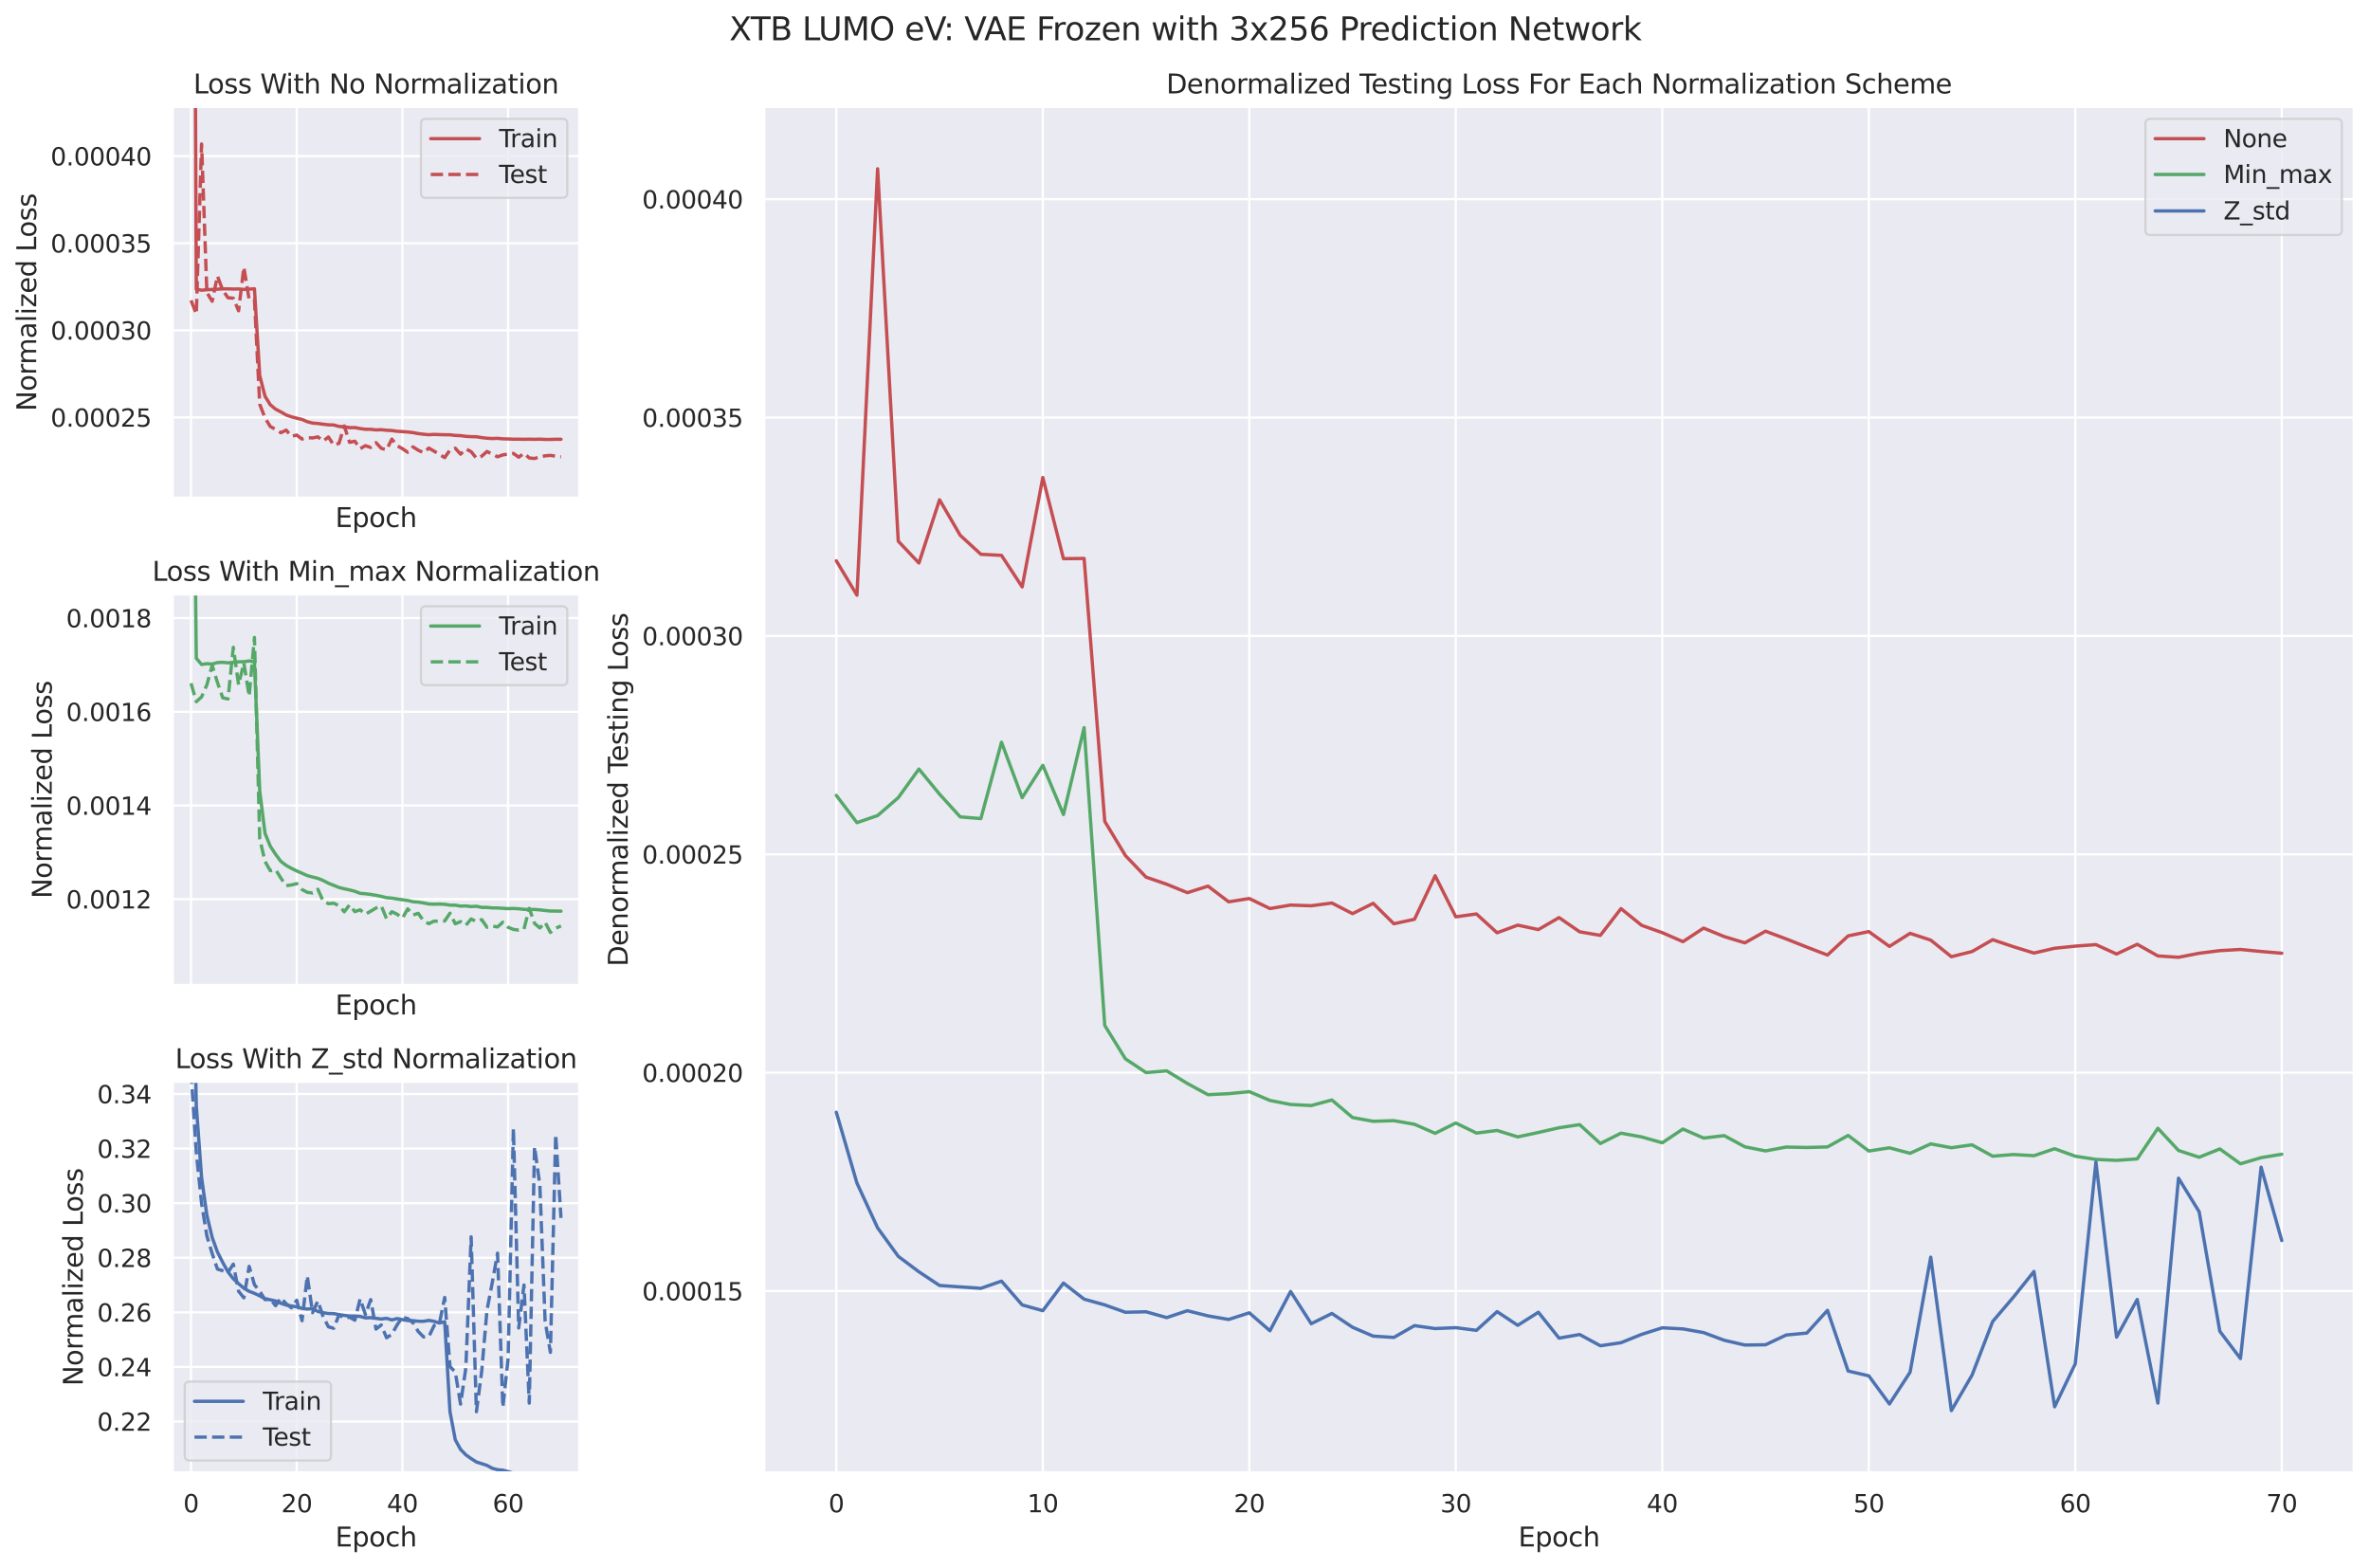 <?xml version="1.0" encoding="utf-8" standalone="no"?>
<!DOCTYPE svg PUBLIC "-//W3C//DTD SVG 1.1//EN"
  "http://www.w3.org/Graphics/SVG/1.1/DTD/svg11.dtd">
<svg height="707.1pt" version="1.1" viewBox="0 0 1068.807 707.1" width="1068.807pt" xmlns="http://www.w3.org/2000/svg" xmlns:xlink="http://www.w3.org/1999/xlink">
 <defs>
  <style type="text/css">*{stroke-linecap:butt;stroke-linejoin:round;}</style>
 </defs>
 <g id="figure_1">
  <g id="patch_1">
   <path d="M 0 707.1 
L 1068.807 707.1 
L 1068.807 0 
L 0 0 
z
" style="fill:#ffffff;"/>
  </g>
  <g id="axes_1">
   <g id="patch_2">
    <path d="M 77.802 224.553 
L 261.327 224.553 
L 261.327 48.12 
L 77.802 48.12 
z
" style="fill:#eaeaf2;"/>
   </g>
   <g id="matplotlib.axis_1">
    <g id="xtick_1">
     <g id="line2d_1">
      <path clip-path="url(#pcf8bbd0b04)" d="M 86.144 224.553 
L 86.144 48.12 
" style="fill:none;stroke:#ffffff;stroke-linecap:round;"/>
     </g>
    </g>
    <g id="xtick_2">
     <g id="line2d_2">
      <path clip-path="url(#pcf8bbd0b04)" d="M 133.813 224.553 
L 133.813 48.12 
" style="fill:none;stroke:#ffffff;stroke-linecap:round;"/>
     </g>
    </g>
    <g id="xtick_3">
     <g id="line2d_3">
      <path clip-path="url(#pcf8bbd0b04)" d="M 181.482 224.553 
L 181.482 48.12 
" style="fill:none;stroke:#ffffff;stroke-linecap:round;"/>
     </g>
    </g>
    <g id="xtick_4">
     <g id="line2d_4">
      <path clip-path="url(#pcf8bbd0b04)" d="M 229.151 224.553 
L 229.151 48.12 
" style="fill:none;stroke:#ffffff;stroke-linecap:round;"/>
     </g>
    </g>
    <g id="text_1">
     <!-- Epoch -->
     <g style="fill:#262626;" transform="translate(151.192 237.671)scale(0.12 -0.12)">
      <defs>
       <path d="M 628 4666 
L 3578 4666 
L 3578 4134 
L 1259 4134 
L 1259 2753 
L 3481 2753 
L 3481 2222 
L 1259 2222 
L 1259 531 
L 3634 531 
L 3634 0 
L 628 0 
L 628 4666 
z
" id="DejaVuSans-45" transform="scale(0.016)"/>
       <path d="M 1159 525 
L 1159 -1331 
L 581 -1331 
L 581 3500 
L 1159 3500 
L 1159 2969 
Q 1341 3281 1617 3432 
Q 1894 3584 2278 3584 
Q 2916 3584 3314 3078 
Q 3713 2572 3713 1747 
Q 3713 922 3314 415 
Q 2916 -91 2278 -91 
Q 1894 -91 1617 61 
Q 1341 213 1159 525 
z
M 3116 1747 
Q 3116 2381 2855 2742 
Q 2594 3103 2138 3103 
Q 1681 3103 1420 2742 
Q 1159 2381 1159 1747 
Q 1159 1113 1420 752 
Q 1681 391 2138 391 
Q 2594 391 2855 752 
Q 3116 1113 3116 1747 
z
" id="DejaVuSans-70" transform="scale(0.016)"/>
       <path d="M 1959 3097 
Q 1497 3097 1228 2736 
Q 959 2375 959 1747 
Q 959 1119 1226 758 
Q 1494 397 1959 397 
Q 2419 397 2687 759 
Q 2956 1122 2956 1747 
Q 2956 2369 2687 2733 
Q 2419 3097 1959 3097 
z
M 1959 3584 
Q 2709 3584 3137 3096 
Q 3566 2609 3566 1747 
Q 3566 888 3137 398 
Q 2709 -91 1959 -91 
Q 1206 -91 779 398 
Q 353 888 353 1747 
Q 353 2609 779 3096 
Q 1206 3584 1959 3584 
z
" id="DejaVuSans-6f" transform="scale(0.016)"/>
       <path d="M 3122 3366 
L 3122 2828 
Q 2878 2963 2633 3030 
Q 2388 3097 2138 3097 
Q 1578 3097 1268 2742 
Q 959 2388 959 1747 
Q 959 1106 1268 751 
Q 1578 397 2138 397 
Q 2388 397 2633 464 
Q 2878 531 3122 666 
L 3122 134 
Q 2881 22 2623 -34 
Q 2366 -91 2075 -91 
Q 1284 -91 818 406 
Q 353 903 353 1747 
Q 353 2603 823 3093 
Q 1294 3584 2113 3584 
Q 2378 3584 2631 3529 
Q 2884 3475 3122 3366 
z
" id="DejaVuSans-63" transform="scale(0.016)"/>
       <path d="M 3513 2113 
L 3513 0 
L 2938 0 
L 2938 2094 
Q 2938 2591 2744 2837 
Q 2550 3084 2163 3084 
Q 1697 3084 1428 2787 
Q 1159 2491 1159 1978 
L 1159 0 
L 581 0 
L 581 4863 
L 1159 4863 
L 1159 2956 
Q 1366 3272 1645 3428 
Q 1925 3584 2291 3584 
Q 2894 3584 3203 3211 
Q 3513 2838 3513 2113 
z
" id="DejaVuSans-68" transform="scale(0.016)"/>
      </defs>
      <use xlink:href="#DejaVuSans-45"/>
      <use x="63.184" xlink:href="#DejaVuSans-70"/>
      <use x="126.66" xlink:href="#DejaVuSans-6f"/>
      <use x="187.842" xlink:href="#DejaVuSans-63"/>
      <use x="242.822" xlink:href="#DejaVuSans-68"/>
     </g>
    </g>
   </g>
   <g id="matplotlib.axis_2">
    <g id="ytick_1">
     <g id="line2d_5">
      <path clip-path="url(#pcf8bbd0b04)" d="M 77.802 188.245 
L 261.327 188.245 
" style="fill:none;stroke:#ffffff;stroke-linecap:round;"/>
     </g>
     <g id="text_2">
      <!-- 0.00025 -->
      <g style="fill:#262626;" transform="translate(22.814 192.424)scale(0.11 -0.11)">
       <defs>
        <path d="M 2034 4250 
Q 1547 4250 1301 3770 
Q 1056 3291 1056 2328 
Q 1056 1369 1301 889 
Q 1547 409 2034 409 
Q 2525 409 2770 889 
Q 3016 1369 3016 2328 
Q 3016 3291 2770 3770 
Q 2525 4250 2034 4250 
z
M 2034 4750 
Q 2819 4750 3233 4129 
Q 3647 3509 3647 2328 
Q 3647 1150 3233 529 
Q 2819 -91 2034 -91 
Q 1250 -91 836 529 
Q 422 1150 422 2328 
Q 422 3509 836 4129 
Q 1250 4750 2034 4750 
z
" id="DejaVuSans-30" transform="scale(0.016)"/>
        <path d="M 684 794 
L 1344 794 
L 1344 0 
L 684 0 
L 684 794 
z
" id="DejaVuSans-2e" transform="scale(0.016)"/>
        <path d="M 1228 531 
L 3431 531 
L 3431 0 
L 469 0 
L 469 531 
Q 828 903 1448 1529 
Q 2069 2156 2228 2338 
Q 2531 2678 2651 2914 
Q 2772 3150 2772 3378 
Q 2772 3750 2511 3984 
Q 2250 4219 1831 4219 
Q 1534 4219 1204 4116 
Q 875 4013 500 3803 
L 500 4441 
Q 881 4594 1212 4672 
Q 1544 4750 1819 4750 
Q 2544 4750 2975 4387 
Q 3406 4025 3406 3419 
Q 3406 3131 3298 2873 
Q 3191 2616 2906 2266 
Q 2828 2175 2409 1742 
Q 1991 1309 1228 531 
z
" id="DejaVuSans-32" transform="scale(0.016)"/>
        <path d="M 691 4666 
L 3169 4666 
L 3169 4134 
L 1269 4134 
L 1269 2991 
Q 1406 3038 1543 3061 
Q 1681 3084 1819 3084 
Q 2600 3084 3056 2656 
Q 3513 2228 3513 1497 
Q 3513 744 3044 326 
Q 2575 -91 1722 -91 
Q 1428 -91 1123 -41 
Q 819 9 494 109 
L 494 744 
Q 775 591 1075 516 
Q 1375 441 1709 441 
Q 2250 441 2565 725 
Q 2881 1009 2881 1497 
Q 2881 1984 2565 2268 
Q 2250 2553 1709 2553 
Q 1456 2553 1204 2497 
Q 953 2441 691 2322 
L 691 4666 
z
" id="DejaVuSans-35" transform="scale(0.016)"/>
       </defs>
       <use xlink:href="#DejaVuSans-30"/>
       <use x="63.623" xlink:href="#DejaVuSans-2e"/>
       <use x="95.41" xlink:href="#DejaVuSans-30"/>
       <use x="159.033" xlink:href="#DejaVuSans-30"/>
       <use x="222.656" xlink:href="#DejaVuSans-30"/>
       <use x="286.279" xlink:href="#DejaVuSans-32"/>
       <use x="349.902" xlink:href="#DejaVuSans-35"/>
      </g>
     </g>
    </g>
    <g id="ytick_2">
     <g id="line2d_6">
      <path clip-path="url(#pcf8bbd0b04)" d="M 77.802 148.968 
L 261.327 148.968 
" style="fill:none;stroke:#ffffff;stroke-linecap:round;"/>
     </g>
     <g id="text_3">
      <!-- 0.00030 -->
      <g style="fill:#262626;" transform="translate(22.814 153.147)scale(0.11 -0.11)">
       <defs>
        <path d="M 2597 2516 
Q 3050 2419 3304 2112 
Q 3559 1806 3559 1356 
Q 3559 666 3084 287 
Q 2609 -91 1734 -91 
Q 1441 -91 1130 -33 
Q 819 25 488 141 
L 488 750 
Q 750 597 1062 519 
Q 1375 441 1716 441 
Q 2309 441 2620 675 
Q 2931 909 2931 1356 
Q 2931 1769 2642 2001 
Q 2353 2234 1838 2234 
L 1294 2234 
L 1294 2753 
L 1863 2753 
Q 2328 2753 2575 2939 
Q 2822 3125 2822 3475 
Q 2822 3834 2567 4026 
Q 2313 4219 1838 4219 
Q 1578 4219 1281 4162 
Q 984 4106 628 3988 
L 628 4550 
Q 988 4650 1302 4700 
Q 1616 4750 1894 4750 
Q 2613 4750 3031 4423 
Q 3450 4097 3450 3541 
Q 3450 3153 3228 2886 
Q 3006 2619 2597 2516 
z
" id="DejaVuSans-33" transform="scale(0.016)"/>
       </defs>
       <use xlink:href="#DejaVuSans-30"/>
       <use x="63.623" xlink:href="#DejaVuSans-2e"/>
       <use x="95.41" xlink:href="#DejaVuSans-30"/>
       <use x="159.033" xlink:href="#DejaVuSans-30"/>
       <use x="222.656" xlink:href="#DejaVuSans-30"/>
       <use x="286.279" xlink:href="#DejaVuSans-33"/>
       <use x="349.902" xlink:href="#DejaVuSans-30"/>
      </g>
     </g>
    </g>
    <g id="ytick_3">
     <g id="line2d_7">
      <path clip-path="url(#pcf8bbd0b04)" d="M 77.802 109.692 
L 261.327 109.692 
" style="fill:none;stroke:#ffffff;stroke-linecap:round;"/>
     </g>
     <g id="text_4">
      <!-- 0.00035 -->
      <g style="fill:#262626;" transform="translate(22.814 113.871)scale(0.11 -0.11)">
       <use xlink:href="#DejaVuSans-30"/>
       <use x="63.623" xlink:href="#DejaVuSans-2e"/>
       <use x="95.41" xlink:href="#DejaVuSans-30"/>
       <use x="159.033" xlink:href="#DejaVuSans-30"/>
       <use x="222.656" xlink:href="#DejaVuSans-30"/>
       <use x="286.279" xlink:href="#DejaVuSans-33"/>
       <use x="349.902" xlink:href="#DejaVuSans-35"/>
      </g>
     </g>
    </g>
    <g id="ytick_4">
     <g id="line2d_8">
      <path clip-path="url(#pcf8bbd0b04)" d="M 77.802 70.415 
L 261.327 70.415 
" style="fill:none;stroke:#ffffff;stroke-linecap:round;"/>
     </g>
     <g id="text_5">
      <!-- 0.00040 -->
      <g style="fill:#262626;" transform="translate(22.814 74.594)scale(0.11 -0.11)">
       <defs>
        <path d="M 2419 4116 
L 825 1625 
L 2419 1625 
L 2419 4116 
z
M 2253 4666 
L 3047 4666 
L 3047 1625 
L 3713 1625 
L 3713 1100 
L 3047 1100 
L 3047 0 
L 2419 0 
L 2419 1100 
L 313 1100 
L 313 1709 
L 2253 4666 
z
" id="DejaVuSans-34" transform="scale(0.016)"/>
       </defs>
       <use xlink:href="#DejaVuSans-30"/>
       <use x="63.623" xlink:href="#DejaVuSans-2e"/>
       <use x="95.41" xlink:href="#DejaVuSans-30"/>
       <use x="159.033" xlink:href="#DejaVuSans-30"/>
       <use x="222.656" xlink:href="#DejaVuSans-30"/>
       <use x="286.279" xlink:href="#DejaVuSans-34"/>
       <use x="349.902" xlink:href="#DejaVuSans-30"/>
      </g>
     </g>
    </g>
    <g id="text_6">
     <!-- Normalized Loss -->
     <g style="fill:#262626;" transform="translate(16.318 185.431)rotate(-90)scale(0.12 -0.12)">
      <defs>
       <path d="M 628 4666 
L 1478 4666 
L 3547 763 
L 3547 4666 
L 4159 4666 
L 4159 0 
L 3309 0 
L 1241 3903 
L 1241 0 
L 628 0 
L 628 4666 
z
" id="DejaVuSans-4e" transform="scale(0.016)"/>
       <path d="M 2631 2963 
Q 2534 3019 2420 3045 
Q 2306 3072 2169 3072 
Q 1681 3072 1420 2755 
Q 1159 2438 1159 1844 
L 1159 0 
L 581 0 
L 581 3500 
L 1159 3500 
L 1159 2956 
Q 1341 3275 1631 3429 
Q 1922 3584 2338 3584 
Q 2397 3584 2469 3576 
Q 2541 3569 2628 3553 
L 2631 2963 
z
" id="DejaVuSans-72" transform="scale(0.016)"/>
       <path d="M 3328 2828 
Q 3544 3216 3844 3400 
Q 4144 3584 4550 3584 
Q 5097 3584 5394 3201 
Q 5691 2819 5691 2113 
L 5691 0 
L 5113 0 
L 5113 2094 
Q 5113 2597 4934 2840 
Q 4756 3084 4391 3084 
Q 3944 3084 3684 2787 
Q 3425 2491 3425 1978 
L 3425 0 
L 2847 0 
L 2847 2094 
Q 2847 2600 2669 2842 
Q 2491 3084 2119 3084 
Q 1678 3084 1418 2786 
Q 1159 2488 1159 1978 
L 1159 0 
L 581 0 
L 581 3500 
L 1159 3500 
L 1159 2956 
Q 1356 3278 1631 3431 
Q 1906 3584 2284 3584 
Q 2666 3584 2933 3390 
Q 3200 3197 3328 2828 
z
" id="DejaVuSans-6d" transform="scale(0.016)"/>
       <path d="M 2194 1759 
Q 1497 1759 1228 1600 
Q 959 1441 959 1056 
Q 959 750 1161 570 
Q 1363 391 1709 391 
Q 2188 391 2477 730 
Q 2766 1069 2766 1631 
L 2766 1759 
L 2194 1759 
z
M 3341 1997 
L 3341 0 
L 2766 0 
L 2766 531 
Q 2569 213 2275 61 
Q 1981 -91 1556 -91 
Q 1019 -91 701 211 
Q 384 513 384 1019 
Q 384 1609 779 1909 
Q 1175 2209 1959 2209 
L 2766 2209 
L 2766 2266 
Q 2766 2663 2505 2880 
Q 2244 3097 1772 3097 
Q 1472 3097 1187 3025 
Q 903 2953 641 2809 
L 641 3341 
Q 956 3463 1253 3523 
Q 1550 3584 1831 3584 
Q 2591 3584 2966 3190 
Q 3341 2797 3341 1997 
z
" id="DejaVuSans-61" transform="scale(0.016)"/>
       <path d="M 603 4863 
L 1178 4863 
L 1178 0 
L 603 0 
L 603 4863 
z
" id="DejaVuSans-6c" transform="scale(0.016)"/>
       <path d="M 603 3500 
L 1178 3500 
L 1178 0 
L 603 0 
L 603 3500 
z
M 603 4863 
L 1178 4863 
L 1178 4134 
L 603 4134 
L 603 4863 
z
" id="DejaVuSans-69" transform="scale(0.016)"/>
       <path d="M 353 3500 
L 3084 3500 
L 3084 2975 
L 922 459 
L 3084 459 
L 3084 0 
L 275 0 
L 275 525 
L 2438 3041 
L 353 3041 
L 353 3500 
z
" id="DejaVuSans-7a" transform="scale(0.016)"/>
       <path d="M 3597 1894 
L 3597 1613 
L 953 1613 
Q 991 1019 1311 708 
Q 1631 397 2203 397 
Q 2534 397 2845 478 
Q 3156 559 3463 722 
L 3463 178 
Q 3153 47 2828 -22 
Q 2503 -91 2169 -91 
Q 1331 -91 842 396 
Q 353 884 353 1716 
Q 353 2575 817 3079 
Q 1281 3584 2069 3584 
Q 2775 3584 3186 3129 
Q 3597 2675 3597 1894 
z
M 3022 2063 
Q 3016 2534 2758 2815 
Q 2500 3097 2075 3097 
Q 1594 3097 1305 2825 
Q 1016 2553 972 2059 
L 3022 2063 
z
" id="DejaVuSans-65" transform="scale(0.016)"/>
       <path d="M 2906 2969 
L 2906 4863 
L 3481 4863 
L 3481 0 
L 2906 0 
L 2906 525 
Q 2725 213 2448 61 
Q 2172 -91 1784 -91 
Q 1150 -91 751 415 
Q 353 922 353 1747 
Q 353 2572 751 3078 
Q 1150 3584 1784 3584 
Q 2172 3584 2448 3432 
Q 2725 3281 2906 2969 
z
M 947 1747 
Q 947 1113 1208 752 
Q 1469 391 1925 391 
Q 2381 391 2643 752 
Q 2906 1113 2906 1747 
Q 2906 2381 2643 2742 
Q 2381 3103 1925 3103 
Q 1469 3103 1208 2742 
Q 947 2381 947 1747 
z
" id="DejaVuSans-64" transform="scale(0.016)"/>
       <path id="DejaVuSans-20" transform="scale(0.016)"/>
       <path d="M 628 4666 
L 1259 4666 
L 1259 531 
L 3531 531 
L 3531 0 
L 628 0 
L 628 4666 
z
" id="DejaVuSans-4c" transform="scale(0.016)"/>
       <path d="M 2834 3397 
L 2834 2853 
Q 2591 2978 2328 3040 
Q 2066 3103 1784 3103 
Q 1356 3103 1142 2972 
Q 928 2841 928 2578 
Q 928 2378 1081 2264 
Q 1234 2150 1697 2047 
L 1894 2003 
Q 2506 1872 2764 1633 
Q 3022 1394 3022 966 
Q 3022 478 2636 193 
Q 2250 -91 1575 -91 
Q 1294 -91 989 -36 
Q 684 19 347 128 
L 347 722 
Q 666 556 975 473 
Q 1284 391 1588 391 
Q 1994 391 2212 530 
Q 2431 669 2431 922 
Q 2431 1156 2273 1281 
Q 2116 1406 1581 1522 
L 1381 1569 
Q 847 1681 609 1914 
Q 372 2147 372 2553 
Q 372 3047 722 3315 
Q 1072 3584 1716 3584 
Q 2034 3584 2315 3537 
Q 2597 3491 2834 3397 
z
" id="DejaVuSans-73" transform="scale(0.016)"/>
      </defs>
      <use xlink:href="#DejaVuSans-4e"/>
      <use x="74.805" xlink:href="#DejaVuSans-6f"/>
      <use x="135.986" xlink:href="#DejaVuSans-72"/>
      <use x="175.35" xlink:href="#DejaVuSans-6d"/>
      <use x="272.762" xlink:href="#DejaVuSans-61"/>
      <use x="334.041" xlink:href="#DejaVuSans-6c"/>
      <use x="361.824" xlink:href="#DejaVuSans-69"/>
      <use x="389.607" xlink:href="#DejaVuSans-7a"/>
      <use x="442.098" xlink:href="#DejaVuSans-65"/>
      <use x="503.621" xlink:href="#DejaVuSans-64"/>
      <use x="567.098" xlink:href="#DejaVuSans-20"/>
      <use x="598.885" xlink:href="#DejaVuSans-4c"/>
      <use x="652.848" xlink:href="#DejaVuSans-6f"/>
      <use x="714.029" xlink:href="#DejaVuSans-73"/>
      <use x="766.129" xlink:href="#DejaVuSans-73"/>
     </g>
    </g>
   </g>
   <g id="line2d_9">
    <path clip-path="url(#pcf8bbd0b04)" d="M 87.936 -1 
L 88.528 130.416 
L 90.911 130.875 
L 93.295 130.662 
L 95.678 130.543 
L 98.061 130.427 
L 100.445 130.271 
L 102.828 130.269 
L 105.212 130.354 
L 107.595 130.309 
L 109.979 130.512 
L 112.362 130.382 
L 114.746 130.224 
L 117.129 169.367 
L 119.512 178.697 
L 121.896 182.541 
L 124.279 184.521 
L 126.663 185.761 
L 129.046 187.132 
L 131.43 187.967 
L 133.813 188.607 
L 136.197 189.152 
L 138.58 190.182 
L 140.963 190.793 
L 143.347 190.985 
L 145.73 191.306 
L 148.114 191.583 
L 150.497 191.656 
L 152.881 192.319 
L 155.264 192.465 
L 157.647 192.865 
L 160.031 192.826 
L 162.414 193.263 
L 164.798 193.59 
L 167.181 193.612 
L 169.565 193.878 
L 171.948 193.788 
L 174.332 194.036 
L 176.715 194.165 
L 179.098 194.5 
L 181.482 194.644 
L 183.865 194.816 
L 186.249 195.095 
L 188.632 195.547 
L 191.016 195.835 
L 193.399 196.05 
L 195.783 195.895 
L 198.166 195.993 
L 200.549 196.061 
L 202.933 196.089 
L 205.316 196.366 
L 207.7 196.463 
L 210.083 196.774 
L 212.467 196.917 
L 214.85 196.961 
L 217.234 197.354 
L 219.617 197.631 
L 222 197.769 
L 224.384 197.675 
L 226.767 197.909 
L 229.151 197.961 
L 231.534 198.066 
L 233.918 198.05 
L 236.301 198.106 
L 238.684 198.061 
L 241.068 198.122 
L 243.451 198.045 
L 245.835 198.164 
L 248.218 198.173 
L 250.602 198.086 
L 252.985 198.097 
" style="fill:none;stroke:#c44e52;stroke-linecap:round;stroke-width:1.5;"/>
   </g>
   <g id="line2d_10">
    <path clip-path="url(#pcf8bbd0b04)" d="M 86.144 135.455 
L 88.528 141.638 
L 90.911 64.945 
L 93.295 131.927 
L 95.678 135.853 
L 98.061 124.48 
L 100.445 130.868 
L 102.828 134.28 
L 105.212 134.478 
L 107.595 140.148 
L 109.979 120.47 
L 112.362 135.068 
L 114.746 135.032 
L 117.129 182.316 
L 119.512 188.468 
L 121.896 192.352 
L 124.279 193.627 
L 126.663 195.146 
L 129.046 193.969 
L 131.43 196.788 
L 133.813 196.199 
L 136.197 198.002 
L 138.58 197.374 
L 140.963 197.502 
L 143.347 197.008 
L 145.73 198.92 
L 148.114 197.061 
L 150.497 200.735 
L 152.881 199.928 
L 155.264 192.103 
L 157.647 199.489 
L 160.031 198.971 
L 162.414 202.358 
L 164.798 200.987 
L 167.181 201.784 
L 169.565 199.627 
L 171.948 202.185 
L 174.332 202.826 
L 176.715 198.018 
L 179.098 201.019 
L 181.482 202.34 
L 183.865 203.957 
L 186.249 201.518 
L 188.632 203.046 
L 191.016 204.169 
L 193.399 202.073 
L 195.783 203.465 
L 198.166 204.937 
L 200.549 206.364 
L 202.933 202.921 
L 205.316 202.144 
L 207.7 204.81 
L 210.083 202.46 
L 212.467 203.68 
L 214.85 206.66 
L 217.234 205.736 
L 219.617 203.607 
L 222 204.86 
L 224.384 206.003 
L 226.767 205.143 
L 229.151 204.763 
L 231.534 204.49 
L 233.918 206.178 
L 236.301 204.429 
L 238.684 206.523 
L 241.068 206.767 
L 243.451 206.042 
L 245.835 205.569 
L 248.218 205.359 
L 250.602 205.725 
L 252.985 206.037 
" style="fill:none;stroke:#c44e52;stroke-dasharray:5.55,2.4;stroke-dashoffset:0;stroke-width:1.5;"/>
   </g>
   <g id="patch_3">
    <path d="M 77.802 224.553 
L 77.802 48.12 
" style="fill:none;stroke:#ffffff;stroke-linecap:square;stroke-linejoin:miter;stroke-width:1.25;"/>
   </g>
   <g id="patch_4">
    <path d="M 261.327 224.553 
L 261.327 48.12 
" style="fill:none;stroke:#ffffff;stroke-linecap:square;stroke-linejoin:miter;stroke-width:1.25;"/>
   </g>
   <g id="patch_5">
    <path d="M 77.802 224.553 
L 261.327 224.553 
" style="fill:none;stroke:#ffffff;stroke-linecap:square;stroke-linejoin:miter;stroke-width:1.25;"/>
   </g>
   <g id="patch_6">
    <path d="M 77.802 48.12 
L 261.327 48.12 
" style="fill:none;stroke:#ffffff;stroke-linecap:square;stroke-linejoin:miter;stroke-width:1.25;"/>
   </g>
   <g id="text_7">
    <!-- Loss With No Normalization -->
    <g style="fill:#262626;" transform="translate(87.209 42.12)scale(0.12 -0.12)">
     <defs>
      <path d="M 213 4666 
L 850 4666 
L 1831 722 
L 2809 4666 
L 3519 4666 
L 4500 722 
L 5478 4666 
L 6119 4666 
L 4947 0 
L 4153 0 
L 3169 4050 
L 2175 0 
L 1381 0 
L 213 4666 
z
" id="DejaVuSans-57" transform="scale(0.016)"/>
      <path d="M 1172 4494 
L 1172 3500 
L 2356 3500 
L 2356 3053 
L 1172 3053 
L 1172 1153 
Q 1172 725 1289 603 
Q 1406 481 1766 481 
L 2356 481 
L 2356 0 
L 1766 0 
Q 1100 0 847 248 
Q 594 497 594 1153 
L 594 3053 
L 172 3053 
L 172 3500 
L 594 3500 
L 594 4494 
L 1172 4494 
z
" id="DejaVuSans-74" transform="scale(0.016)"/>
      <path d="M 3513 2113 
L 3513 0 
L 2938 0 
L 2938 2094 
Q 2938 2591 2744 2837 
Q 2550 3084 2163 3084 
Q 1697 3084 1428 2787 
Q 1159 2491 1159 1978 
L 1159 0 
L 581 0 
L 581 3500 
L 1159 3500 
L 1159 2956 
Q 1366 3272 1645 3428 
Q 1925 3584 2291 3584 
Q 2894 3584 3203 3211 
Q 3513 2838 3513 2113 
z
" id="DejaVuSans-6e" transform="scale(0.016)"/>
     </defs>
     <use xlink:href="#DejaVuSans-4c"/>
     <use x="53.963" xlink:href="#DejaVuSans-6f"/>
     <use x="115.145" xlink:href="#DejaVuSans-73"/>
     <use x="167.244" xlink:href="#DejaVuSans-73"/>
     <use x="219.344" xlink:href="#DejaVuSans-20"/>
     <use x="251.131" xlink:href="#DejaVuSans-57"/>
     <use x="347.758" xlink:href="#DejaVuSans-69"/>
     <use x="375.541" xlink:href="#DejaVuSans-74"/>
     <use x="414.75" xlink:href="#DejaVuSans-68"/>
     <use x="478.129" xlink:href="#DejaVuSans-20"/>
     <use x="509.916" xlink:href="#DejaVuSans-4e"/>
     <use x="584.721" xlink:href="#DejaVuSans-6f"/>
     <use x="645.902" xlink:href="#DejaVuSans-20"/>
     <use x="677.689" xlink:href="#DejaVuSans-4e"/>
     <use x="752.494" xlink:href="#DejaVuSans-6f"/>
     <use x="813.676" xlink:href="#DejaVuSans-72"/>
     <use x="853.039" xlink:href="#DejaVuSans-6d"/>
     <use x="950.451" xlink:href="#DejaVuSans-61"/>
     <use x="1011.73" xlink:href="#DejaVuSans-6c"/>
     <use x="1039.514" xlink:href="#DejaVuSans-69"/>
     <use x="1067.297" xlink:href="#DejaVuSans-7a"/>
     <use x="1119.787" xlink:href="#DejaVuSans-61"/>
     <use x="1181.066" xlink:href="#DejaVuSans-74"/>
     <use x="1220.275" xlink:href="#DejaVuSans-69"/>
     <use x="1248.059" xlink:href="#DejaVuSans-6f"/>
     <use x="1309.24" xlink:href="#DejaVuSans-6e"/>
    </g>
   </g>
   <g id="legend_1">
    <g id="patch_7">
     <path d="M 192.041 89.212 
L 253.627 89.212 
Q 255.827 89.212 255.827 87.012 
L 255.827 55.82 
Q 255.827 53.62 253.627 53.62 
L 192.041 53.62 
Q 189.841 53.62 189.841 55.82 
L 189.841 87.012 
Q 189.841 89.212 192.041 89.212 
z
" style="fill:#eaeaf2;opacity:0.8;stroke:#cccccc;stroke-linejoin:miter;"/>
    </g>
    <g id="line2d_11">
     <path d="M 194.241 62.528 
L 216.241 62.528 
" style="fill:none;stroke:#c44e52;stroke-linecap:round;stroke-width:1.5;"/>
    </g>
    <g id="line2d_12"/>
    <g id="text_8">
     <!-- Train -->
     <g style="fill:#262626;" transform="translate(225.041 66.378)scale(0.11 -0.11)">
      <defs>
       <path d="M -19 4666 
L 3928 4666 
L 3928 4134 
L 2272 4134 
L 2272 0 
L 1638 0 
L 1638 4134 
L -19 4134 
L -19 4666 
z
" id="DejaVuSans-54" transform="scale(0.016)"/>
      </defs>
      <use xlink:href="#DejaVuSans-54"/>
      <use x="46.334" xlink:href="#DejaVuSans-72"/>
      <use x="87.447" xlink:href="#DejaVuSans-61"/>
      <use x="148.727" xlink:href="#DejaVuSans-69"/>
      <use x="176.51" xlink:href="#DejaVuSans-6e"/>
     </g>
    </g>
    <g id="line2d_13">
     <path d="M 194.241 78.674 
L 216.241 78.674 
" style="fill:none;stroke:#c44e52;stroke-dasharray:5.55,2.4;stroke-dashoffset:0;stroke-width:1.5;"/>
    </g>
    <g id="line2d_14"/>
    <g id="text_9">
     <!-- Test -->
     <g style="fill:#262626;" transform="translate(225.041 82.524)scale(0.11 -0.11)">
      <use xlink:href="#DejaVuSans-54"/>
      <use x="44.084" xlink:href="#DejaVuSans-65"/>
      <use x="105.607" xlink:href="#DejaVuSans-73"/>
      <use x="157.707" xlink:href="#DejaVuSans-74"/>
     </g>
    </g>
   </g>
  </g>
  <g id="axes_2">
   <g id="patch_8">
    <path d="M 77.802 444.347 
L 261.327 444.347 
L 261.327 267.913 
L 77.802 267.913 
z
" style="fill:#eaeaf2;"/>
   </g>
   <g id="matplotlib.axis_3">
    <g id="xtick_5">
     <g id="line2d_15">
      <path clip-path="url(#p3f30316342)" d="M 86.144 444.347 
L 86.144 267.913 
" style="fill:none;stroke:#ffffff;stroke-linecap:round;"/>
     </g>
    </g>
    <g id="xtick_6">
     <g id="line2d_16">
      <path clip-path="url(#p3f30316342)" d="M 133.813 444.347 
L 133.813 267.913 
" style="fill:none;stroke:#ffffff;stroke-linecap:round;"/>
     </g>
    </g>
    <g id="xtick_7">
     <g id="line2d_17">
      <path clip-path="url(#p3f30316342)" d="M 181.482 444.347 
L 181.482 267.913 
" style="fill:none;stroke:#ffffff;stroke-linecap:round;"/>
     </g>
    </g>
    <g id="xtick_8">
     <g id="line2d_18">
      <path clip-path="url(#p3f30316342)" d="M 229.151 444.347 
L 229.151 267.913 
" style="fill:none;stroke:#ffffff;stroke-linecap:round;"/>
     </g>
    </g>
    <g id="text_10">
     <!-- Epoch -->
     <g style="fill:#262626;" transform="translate(151.192 457.465)scale(0.12 -0.12)">
      <use xlink:href="#DejaVuSans-45"/>
      <use x="63.184" xlink:href="#DejaVuSans-70"/>
      <use x="126.66" xlink:href="#DejaVuSans-6f"/>
      <use x="187.842" xlink:href="#DejaVuSans-63"/>
      <use x="242.822" xlink:href="#DejaVuSans-68"/>
     </g>
    </g>
   </g>
   <g id="matplotlib.axis_4">
    <g id="ytick_5">
     <g id="line2d_19">
      <path clip-path="url(#p3f30316342)" d="M 77.802 405.514 
L 261.327 405.514 
" style="fill:none;stroke:#ffffff;stroke-linecap:round;"/>
     </g>
     <g id="text_11">
      <!-- 0.0012 -->
      <g style="fill:#262626;" transform="translate(29.812 409.693)scale(0.11 -0.11)">
       <defs>
        <path d="M 794 531 
L 1825 531 
L 1825 4091 
L 703 3866 
L 703 4441 
L 1819 4666 
L 2450 4666 
L 2450 531 
L 3481 531 
L 3481 0 
L 794 0 
L 794 531 
z
" id="DejaVuSans-31" transform="scale(0.016)"/>
       </defs>
       <use xlink:href="#DejaVuSans-30"/>
       <use x="63.623" xlink:href="#DejaVuSans-2e"/>
       <use x="95.41" xlink:href="#DejaVuSans-30"/>
       <use x="159.033" xlink:href="#DejaVuSans-30"/>
       <use x="222.656" xlink:href="#DejaVuSans-31"/>
       <use x="286.279" xlink:href="#DejaVuSans-32"/>
      </g>
     </g>
    </g>
    <g id="ytick_6">
     <g id="line2d_20">
      <path clip-path="url(#p3f30316342)" d="M 77.802 363.251 
L 261.327 363.251 
" style="fill:none;stroke:#ffffff;stroke-linecap:round;"/>
     </g>
     <g id="text_12">
      <!-- 0.0014 -->
      <g style="fill:#262626;" transform="translate(29.812 367.43)scale(0.11 -0.11)">
       <use xlink:href="#DejaVuSans-30"/>
       <use x="63.623" xlink:href="#DejaVuSans-2e"/>
       <use x="95.41" xlink:href="#DejaVuSans-30"/>
       <use x="159.033" xlink:href="#DejaVuSans-30"/>
       <use x="222.656" xlink:href="#DejaVuSans-31"/>
       <use x="286.279" xlink:href="#DejaVuSans-34"/>
      </g>
     </g>
    </g>
    <g id="ytick_7">
     <g id="line2d_21">
      <path clip-path="url(#p3f30316342)" d="M 77.802 320.988 
L 261.327 320.988 
" style="fill:none;stroke:#ffffff;stroke-linecap:round;"/>
     </g>
     <g id="text_13">
      <!-- 0.0016 -->
      <g style="fill:#262626;" transform="translate(29.812 325.167)scale(0.11 -0.11)">
       <defs>
        <path d="M 2113 2584 
Q 1688 2584 1439 2293 
Q 1191 2003 1191 1497 
Q 1191 994 1439 701 
Q 1688 409 2113 409 
Q 2538 409 2786 701 
Q 3034 994 3034 1497 
Q 3034 2003 2786 2293 
Q 2538 2584 2113 2584 
z
M 3366 4563 
L 3366 3988 
Q 3128 4100 2886 4159 
Q 2644 4219 2406 4219 
Q 1781 4219 1451 3797 
Q 1122 3375 1075 2522 
Q 1259 2794 1537 2939 
Q 1816 3084 2150 3084 
Q 2853 3084 3261 2657 
Q 3669 2231 3669 1497 
Q 3669 778 3244 343 
Q 2819 -91 2113 -91 
Q 1303 -91 875 529 
Q 447 1150 447 2328 
Q 447 3434 972 4092 
Q 1497 4750 2381 4750 
Q 2619 4750 2861 4703 
Q 3103 4656 3366 4563 
z
" id="DejaVuSans-36" transform="scale(0.016)"/>
       </defs>
       <use xlink:href="#DejaVuSans-30"/>
       <use x="63.623" xlink:href="#DejaVuSans-2e"/>
       <use x="95.41" xlink:href="#DejaVuSans-30"/>
       <use x="159.033" xlink:href="#DejaVuSans-30"/>
       <use x="222.656" xlink:href="#DejaVuSans-31"/>
       <use x="286.279" xlink:href="#DejaVuSans-36"/>
      </g>
     </g>
    </g>
    <g id="ytick_8">
     <g id="line2d_22">
      <path clip-path="url(#p3f30316342)" d="M 77.802 278.725 
L 261.327 278.725 
" style="fill:none;stroke:#ffffff;stroke-linecap:round;"/>
     </g>
     <g id="text_14">
      <!-- 0.0018 -->
      <g style="fill:#262626;" transform="translate(29.812 282.905)scale(0.11 -0.11)">
       <defs>
        <path d="M 2034 2216 
Q 1584 2216 1326 1975 
Q 1069 1734 1069 1313 
Q 1069 891 1326 650 
Q 1584 409 2034 409 
Q 2484 409 2743 651 
Q 3003 894 3003 1313 
Q 3003 1734 2745 1975 
Q 2488 2216 2034 2216 
z
M 1403 2484 
Q 997 2584 770 2862 
Q 544 3141 544 3541 
Q 544 4100 942 4425 
Q 1341 4750 2034 4750 
Q 2731 4750 3128 4425 
Q 3525 4100 3525 3541 
Q 3525 3141 3298 2862 
Q 3072 2584 2669 2484 
Q 3125 2378 3379 2068 
Q 3634 1759 3634 1313 
Q 3634 634 3220 271 
Q 2806 -91 2034 -91 
Q 1263 -91 848 271 
Q 434 634 434 1313 
Q 434 1759 690 2068 
Q 947 2378 1403 2484 
z
M 1172 3481 
Q 1172 3119 1398 2916 
Q 1625 2713 2034 2713 
Q 2441 2713 2670 2916 
Q 2900 3119 2900 3481 
Q 2900 3844 2670 4047 
Q 2441 4250 2034 4250 
Q 1625 4250 1398 4047 
Q 1172 3844 1172 3481 
z
" id="DejaVuSans-38" transform="scale(0.016)"/>
       </defs>
       <use xlink:href="#DejaVuSans-30"/>
       <use x="63.623" xlink:href="#DejaVuSans-2e"/>
       <use x="95.41" xlink:href="#DejaVuSans-30"/>
       <use x="159.033" xlink:href="#DejaVuSans-30"/>
       <use x="222.656" xlink:href="#DejaVuSans-31"/>
       <use x="286.279" xlink:href="#DejaVuSans-38"/>
      </g>
     </g>
    </g>
    <g id="text_15">
     <!-- Normalized Loss -->
     <g style="fill:#262626;" transform="translate(23.317 405.224)rotate(-90)scale(0.12 -0.12)">
      <use xlink:href="#DejaVuSans-4e"/>
      <use x="74.805" xlink:href="#DejaVuSans-6f"/>
      <use x="135.986" xlink:href="#DejaVuSans-72"/>
      <use x="175.35" xlink:href="#DejaVuSans-6d"/>
      <use x="272.762" xlink:href="#DejaVuSans-61"/>
      <use x="334.041" xlink:href="#DejaVuSans-6c"/>
      <use x="361.824" xlink:href="#DejaVuSans-69"/>
      <use x="389.607" xlink:href="#DejaVuSans-7a"/>
      <use x="442.098" xlink:href="#DejaVuSans-65"/>
      <use x="503.621" xlink:href="#DejaVuSans-64"/>
      <use x="567.098" xlink:href="#DejaVuSans-20"/>
      <use x="598.885" xlink:href="#DejaVuSans-4c"/>
      <use x="652.848" xlink:href="#DejaVuSans-6f"/>
      <use x="714.029" xlink:href="#DejaVuSans-73"/>
      <use x="766.129" xlink:href="#DejaVuSans-73"/>
     </g>
    </g>
   </g>
   <g id="line2d_23">
    <path clip-path="url(#p3f30316342)" d="M 86.144 81.629 
L 88.528 296.852 
L 90.911 299.663 
L 93.295 299.299 
L 95.678 299.462 
L 98.061 298.805 
L 100.445 298.69 
L 102.828 298.923 
L 105.212 298.7 
L 107.595 298.447 
L 109.979 298.423 
L 112.362 298.067 
L 114.746 298.512 
L 117.129 356.682 
L 119.512 375.808 
L 121.896 381.612 
L 124.279 385.273 
L 126.663 388.453 
L 129.046 390.266 
L 131.43 391.604 
L 133.813 392.78 
L 136.197 393.809 
L 138.58 394.87 
L 140.963 395.513 
L 143.347 396.104 
L 145.73 397.074 
L 148.114 398.323 
L 150.497 399.262 
L 152.881 400.227 
L 155.264 400.814 
L 157.647 401.335 
L 160.031 401.942 
L 162.414 402.858 
L 164.798 403.059 
L 167.181 403.366 
L 169.565 403.755 
L 171.948 404.242 
L 174.332 404.841 
L 176.715 405.019 
L 179.098 405.417 
L 181.482 405.764 
L 183.865 406.08 
L 186.249 406.651 
L 188.632 406.833 
L 191.016 407.205 
L 193.399 407.674 
L 195.783 407.769 
L 198.166 407.697 
L 200.549 407.826 
L 202.933 408.196 
L 205.316 408.218 
L 207.7 408.626 
L 210.083 408.555 
L 212.467 408.842 
L 214.85 408.698 
L 217.234 409.206 
L 219.617 409.207 
L 222 409.445 
L 224.384 409.47 
L 226.767 409.611 
L 229.151 409.769 
L 231.534 409.677 
L 233.918 409.837 
L 236.301 410.094 
L 238.684 410.151 
L 241.068 410.141 
L 243.451 410.328 
L 245.835 410.606 
L 248.218 410.846 
L 250.602 410.868 
L 252.985 410.902 
" style="fill:none;stroke:#55a868;stroke-linecap:round;stroke-width:1.5;"/>
   </g>
   <g id="line2d_24">
    <path clip-path="url(#p3f30316342)" d="M 86.144 308.136 
L 88.528 316.441 
L 90.911 314.276 
L 93.295 308.825 
L 95.678 300.105 
L 98.061 307.759 
L 100.445 314.688 
L 102.828 315.205 
L 105.212 291.913 
L 107.595 308.823 
L 109.979 298.959 
L 112.362 313.97 
L 114.746 287.472 
L 117.129 378.29 
L 119.512 388.482 
L 121.896 392.669 
L 124.279 392.151 
L 126.663 395.996 
L 129.046 399.413 
L 131.43 399.1 
L 133.813 398.485 
L 136.197 401.169 
L 138.58 402.401 
L 140.963 402.721 
L 143.347 401.03 
L 145.73 406.38 
L 148.114 407.529 
L 150.497 407.335 
L 152.881 408.438 
L 155.264 411.191 
L 157.647 408.051 
L 160.031 411.119 
L 162.414 410.319 
L 164.798 412.281 
L 167.181 410.931 
L 169.565 409.497 
L 171.948 408.544 
L 174.332 414.307 
L 176.715 411.148 
L 179.098 412.292 
L 181.482 414.078 
L 183.865 409.881 
L 186.249 412.637 
L 188.632 411.894 
L 191.016 415.307 
L 193.399 416.558 
L 195.783 415.385 
L 198.166 415.513 
L 200.549 415.346 
L 202.933 411.838 
L 205.316 416.595 
L 207.7 415.615 
L 210.083 417.283 
L 212.467 414.418 
L 214.85 415.587 
L 217.234 414.707 
L 219.617 418.164 
L 222 417.656 
L 224.384 418.019 
L 226.767 415.89 
L 229.151 418.176 
L 231.534 419.146 
L 233.918 419.443 
L 236.301 418.996 
L 238.684 409.656 
L 241.068 416.428 
L 243.451 418.485 
L 245.835 415.958 
L 248.218 420.486 
L 250.602 418.617 
L 252.985 417.575 
" style="fill:none;stroke:#55a868;stroke-dasharray:5.55,2.4;stroke-dashoffset:0;stroke-width:1.5;"/>
   </g>
   <g id="patch_9">
    <path d="M 77.802 444.347 
L 77.802 267.913 
" style="fill:none;stroke:#ffffff;stroke-linecap:square;stroke-linejoin:miter;stroke-width:1.25;"/>
   </g>
   <g id="patch_10">
    <path d="M 261.327 444.347 
L 261.327 267.913 
" style="fill:none;stroke:#ffffff;stroke-linecap:square;stroke-linejoin:miter;stroke-width:1.25;"/>
   </g>
   <g id="patch_11">
    <path d="M 77.802 444.347 
L 261.327 444.347 
" style="fill:none;stroke:#ffffff;stroke-linecap:square;stroke-linejoin:miter;stroke-width:1.25;"/>
   </g>
   <g id="patch_12">
    <path d="M 77.802 267.913 
L 261.327 267.913 
" style="fill:none;stroke:#ffffff;stroke-linecap:square;stroke-linejoin:miter;stroke-width:1.25;"/>
   </g>
   <g id="text_16">
    <!-- Loss With Min_max Normalization -->
    <g style="fill:#262626;" transform="translate(68.65 261.913)scale(0.12 -0.12)">
     <defs>
      <path d="M 628 4666 
L 1569 4666 
L 2759 1491 
L 3956 4666 
L 4897 4666 
L 4897 0 
L 4281 0 
L 4281 4097 
L 3078 897 
L 2444 897 
L 1241 4097 
L 1241 0 
L 628 0 
L 628 4666 
z
" id="DejaVuSans-4d" transform="scale(0.016)"/>
      <path d="M 3263 -1063 
L 3263 -1509 
L -63 -1509 
L -63 -1063 
L 3263 -1063 
z
" id="DejaVuSans-5f" transform="scale(0.016)"/>
      <path d="M 3513 3500 
L 2247 1797 
L 3578 0 
L 2900 0 
L 1881 1375 
L 863 0 
L 184 0 
L 1544 1831 
L 300 3500 
L 978 3500 
L 1906 2253 
L 2834 3500 
L 3513 3500 
z
" id="DejaVuSans-78" transform="scale(0.016)"/>
     </defs>
     <use xlink:href="#DejaVuSans-4c"/>
     <use x="53.963" xlink:href="#DejaVuSans-6f"/>
     <use x="115.145" xlink:href="#DejaVuSans-73"/>
     <use x="167.244" xlink:href="#DejaVuSans-73"/>
     <use x="219.344" xlink:href="#DejaVuSans-20"/>
     <use x="251.131" xlink:href="#DejaVuSans-57"/>
     <use x="347.758" xlink:href="#DejaVuSans-69"/>
     <use x="375.541" xlink:href="#DejaVuSans-74"/>
     <use x="414.75" xlink:href="#DejaVuSans-68"/>
     <use x="478.129" xlink:href="#DejaVuSans-20"/>
     <use x="509.916" xlink:href="#DejaVuSans-4d"/>
     <use x="596.195" xlink:href="#DejaVuSans-69"/>
     <use x="623.979" xlink:href="#DejaVuSans-6e"/>
     <use x="687.357" xlink:href="#DejaVuSans-5f"/>
     <use x="737.357" xlink:href="#DejaVuSans-6d"/>
     <use x="834.77" xlink:href="#DejaVuSans-61"/>
     <use x="896.049" xlink:href="#DejaVuSans-78"/>
     <use x="955.229" xlink:href="#DejaVuSans-20"/>
     <use x="987.016" xlink:href="#DejaVuSans-4e"/>
     <use x="1061.82" xlink:href="#DejaVuSans-6f"/>
     <use x="1123.002" xlink:href="#DejaVuSans-72"/>
     <use x="1162.365" xlink:href="#DejaVuSans-6d"/>
     <use x="1259.777" xlink:href="#DejaVuSans-61"/>
     <use x="1321.057" xlink:href="#DejaVuSans-6c"/>
     <use x="1348.84" xlink:href="#DejaVuSans-69"/>
     <use x="1376.623" xlink:href="#DejaVuSans-7a"/>
     <use x="1429.113" xlink:href="#DejaVuSans-61"/>
     <use x="1490.393" xlink:href="#DejaVuSans-74"/>
     <use x="1529.602" xlink:href="#DejaVuSans-69"/>
     <use x="1557.385" xlink:href="#DejaVuSans-6f"/>
     <use x="1618.566" xlink:href="#DejaVuSans-6e"/>
    </g>
   </g>
   <g id="legend_2">
    <g id="patch_13">
     <path d="M 192.041 309.005 
L 253.627 309.005 
Q 255.827 309.005 255.827 306.805 
L 255.827 275.613 
Q 255.827 273.413 253.627 273.413 
L 192.041 273.413 
Q 189.841 273.413 189.841 275.613 
L 189.841 306.805 
Q 189.841 309.005 192.041 309.005 
z
" style="fill:#eaeaf2;opacity:0.8;stroke:#cccccc;stroke-linejoin:miter;"/>
    </g>
    <g id="line2d_25">
     <path d="M 194.241 282.322 
L 216.241 282.322 
" style="fill:none;stroke:#55a868;stroke-linecap:round;stroke-width:1.5;"/>
    </g>
    <g id="line2d_26"/>
    <g id="text_17">
     <!-- Train -->
     <g style="fill:#262626;" transform="translate(225.041 286.172)scale(0.11 -0.11)">
      <use xlink:href="#DejaVuSans-54"/>
      <use x="46.334" xlink:href="#DejaVuSans-72"/>
      <use x="87.447" xlink:href="#DejaVuSans-61"/>
      <use x="148.727" xlink:href="#DejaVuSans-69"/>
      <use x="176.51" xlink:href="#DejaVuSans-6e"/>
     </g>
    </g>
    <g id="line2d_27">
     <path d="M 194.241 298.468 
L 216.241 298.468 
" style="fill:none;stroke:#55a868;stroke-dasharray:5.55,2.4;stroke-dashoffset:0;stroke-width:1.5;"/>
    </g>
    <g id="line2d_28"/>
    <g id="text_18">
     <!-- Test -->
     <g style="fill:#262626;" transform="translate(225.041 302.318)scale(0.11 -0.11)">
      <use xlink:href="#DejaVuSans-54"/>
      <use x="44.084" xlink:href="#DejaVuSans-65"/>
      <use x="105.607" xlink:href="#DejaVuSans-73"/>
      <use x="157.707" xlink:href="#DejaVuSans-74"/>
     </g>
    </g>
   </g>
  </g>
  <g id="axes_3">
   <g id="patch_14">
    <path d="M 77.802 664.14 
L 261.327 664.14 
L 261.327 487.707 
L 77.802 487.707 
z
" style="fill:#eaeaf2;"/>
   </g>
   <g id="matplotlib.axis_5">
    <g id="xtick_9">
     <g id="line2d_29">
      <path clip-path="url(#p38eaf7ce0c)" d="M 86.144 664.14 
L 86.144 487.707 
" style="fill:none;stroke:#ffffff;stroke-linecap:round;"/>
     </g>
     <g id="text_19">
      <!-- 0 -->
      <g style="fill:#262626;" transform="translate(82.645 681.998)scale(0.11 -0.11)">
       <use xlink:href="#DejaVuSans-30"/>
      </g>
     </g>
    </g>
    <g id="xtick_10">
     <g id="line2d_30">
      <path clip-path="url(#p38eaf7ce0c)" d="M 133.813 664.14 
L 133.813 487.707 
" style="fill:none;stroke:#ffffff;stroke-linecap:round;"/>
     </g>
     <g id="text_20">
      <!-- 20 -->
      <g style="fill:#262626;" transform="translate(126.814 681.998)scale(0.11 -0.11)">
       <use xlink:href="#DejaVuSans-32"/>
       <use x="63.623" xlink:href="#DejaVuSans-30"/>
      </g>
     </g>
    </g>
    <g id="xtick_11">
     <g id="line2d_31">
      <path clip-path="url(#p38eaf7ce0c)" d="M 181.482 664.14 
L 181.482 487.707 
" style="fill:none;stroke:#ffffff;stroke-linecap:round;"/>
     </g>
     <g id="text_21">
      <!-- 40 -->
      <g style="fill:#262626;" transform="translate(174.483 681.998)scale(0.11 -0.11)">
       <use xlink:href="#DejaVuSans-34"/>
       <use x="63.623" xlink:href="#DejaVuSans-30"/>
      </g>
     </g>
    </g>
    <g id="xtick_12">
     <g id="line2d_32">
      <path clip-path="url(#p38eaf7ce0c)" d="M 229.151 664.14 
L 229.151 487.707 
" style="fill:none;stroke:#ffffff;stroke-linecap:round;"/>
     </g>
     <g id="text_22">
      <!-- 60 -->
      <g style="fill:#262626;" transform="translate(222.152 681.998)scale(0.11 -0.11)">
       <use xlink:href="#DejaVuSans-36"/>
       <use x="63.623" xlink:href="#DejaVuSans-30"/>
      </g>
     </g>
    </g>
    <g id="text_23">
     <!-- Epoch -->
     <g style="fill:#262626;" transform="translate(151.192 697.404)scale(0.12 -0.12)">
      <use xlink:href="#DejaVuSans-45"/>
      <use x="63.184" xlink:href="#DejaVuSans-70"/>
      <use x="126.66" xlink:href="#DejaVuSans-6f"/>
      <use x="187.842" xlink:href="#DejaVuSans-63"/>
      <use x="242.822" xlink:href="#DejaVuSans-68"/>
     </g>
    </g>
   </g>
   <g id="matplotlib.axis_6">
    <g id="ytick_9">
     <g id="line2d_33">
      <path clip-path="url(#p38eaf7ce0c)" d="M 77.802 641.052 
L 261.327 641.052 
" style="fill:none;stroke:#ffffff;stroke-linecap:round;"/>
     </g>
     <g id="text_24">
      <!-- 0.22 -->
      <g style="fill:#262626;" transform="translate(43.81 645.231)scale(0.11 -0.11)">
       <use xlink:href="#DejaVuSans-30"/>
       <use x="63.623" xlink:href="#DejaVuSans-2e"/>
       <use x="95.41" xlink:href="#DejaVuSans-32"/>
       <use x="159.033" xlink:href="#DejaVuSans-32"/>
      </g>
     </g>
    </g>
    <g id="ytick_10">
     <g id="line2d_34">
      <path clip-path="url(#p38eaf7ce0c)" d="M 77.802 616.437 
L 261.327 616.437 
" style="fill:none;stroke:#ffffff;stroke-linecap:round;"/>
     </g>
     <g id="text_25">
      <!-- 0.24 -->
      <g style="fill:#262626;" transform="translate(43.81 620.616)scale(0.11 -0.11)">
       <use xlink:href="#DejaVuSans-30"/>
       <use x="63.623" xlink:href="#DejaVuSans-2e"/>
       <use x="95.41" xlink:href="#DejaVuSans-32"/>
       <use x="159.033" xlink:href="#DejaVuSans-34"/>
      </g>
     </g>
    </g>
    <g id="ytick_11">
     <g id="line2d_35">
      <path clip-path="url(#p38eaf7ce0c)" d="M 77.802 591.822 
L 261.327 591.822 
" style="fill:none;stroke:#ffffff;stroke-linecap:round;"/>
     </g>
     <g id="text_26">
      <!-- 0.26 -->
      <g style="fill:#262626;" transform="translate(43.81 596.002)scale(0.11 -0.11)">
       <use xlink:href="#DejaVuSans-30"/>
       <use x="63.623" xlink:href="#DejaVuSans-2e"/>
       <use x="95.41" xlink:href="#DejaVuSans-32"/>
       <use x="159.033" xlink:href="#DejaVuSans-36"/>
      </g>
     </g>
    </g>
    <g id="ytick_12">
     <g id="line2d_36">
      <path clip-path="url(#p38eaf7ce0c)" d="M 77.802 567.208 
L 261.327 567.208 
" style="fill:none;stroke:#ffffff;stroke-linecap:round;"/>
     </g>
     <g id="text_27">
      <!-- 0.28 -->
      <g style="fill:#262626;" transform="translate(43.81 571.387)scale(0.11 -0.11)">
       <use xlink:href="#DejaVuSans-30"/>
       <use x="63.623" xlink:href="#DejaVuSans-2e"/>
       <use x="95.41" xlink:href="#DejaVuSans-32"/>
       <use x="159.033" xlink:href="#DejaVuSans-38"/>
      </g>
     </g>
    </g>
    <g id="ytick_13">
     <g id="line2d_37">
      <path clip-path="url(#p38eaf7ce0c)" d="M 77.802 542.593 
L 261.327 542.593 
" style="fill:none;stroke:#ffffff;stroke-linecap:round;"/>
     </g>
     <g id="text_28">
      <!-- 0.30 -->
      <g style="fill:#262626;" transform="translate(43.81 546.772)scale(0.11 -0.11)">
       <use xlink:href="#DejaVuSans-30"/>
       <use x="63.623" xlink:href="#DejaVuSans-2e"/>
       <use x="95.41" xlink:href="#DejaVuSans-33"/>
       <use x="159.033" xlink:href="#DejaVuSans-30"/>
      </g>
     </g>
    </g>
    <g id="ytick_14">
     <g id="line2d_38">
      <path clip-path="url(#p38eaf7ce0c)" d="M 77.802 517.978 
L 261.327 517.978 
" style="fill:none;stroke:#ffffff;stroke-linecap:round;"/>
     </g>
     <g id="text_29">
      <!-- 0.32 -->
      <g style="fill:#262626;" transform="translate(43.81 522.157)scale(0.11 -0.11)">
       <use xlink:href="#DejaVuSans-30"/>
       <use x="63.623" xlink:href="#DejaVuSans-2e"/>
       <use x="95.41" xlink:href="#DejaVuSans-33"/>
       <use x="159.033" xlink:href="#DejaVuSans-32"/>
      </g>
     </g>
    </g>
    <g id="ytick_15">
     <g id="line2d_39">
      <path clip-path="url(#p38eaf7ce0c)" d="M 77.802 493.363 
L 261.327 493.363 
" style="fill:none;stroke:#ffffff;stroke-linecap:round;"/>
     </g>
     <g id="text_30">
      <!-- 0.34 -->
      <g style="fill:#262626;" transform="translate(43.81 497.543)scale(0.11 -0.11)">
       <use xlink:href="#DejaVuSans-30"/>
       <use x="63.623" xlink:href="#DejaVuSans-2e"/>
       <use x="95.41" xlink:href="#DejaVuSans-33"/>
       <use x="159.033" xlink:href="#DejaVuSans-34"/>
      </g>
     </g>
    </g>
    <g id="text_31">
     <!-- Normalized Loss -->
     <g style="fill:#262626;" transform="translate(37.314 625.017)rotate(-90)scale(0.12 -0.12)">
      <use xlink:href="#DejaVuSans-4e"/>
      <use x="74.805" xlink:href="#DejaVuSans-6f"/>
      <use x="135.986" xlink:href="#DejaVuSans-72"/>
      <use x="175.35" xlink:href="#DejaVuSans-6d"/>
      <use x="272.762" xlink:href="#DejaVuSans-61"/>
      <use x="334.041" xlink:href="#DejaVuSans-6c"/>
      <use x="361.824" xlink:href="#DejaVuSans-69"/>
      <use x="389.607" xlink:href="#DejaVuSans-7a"/>
      <use x="442.098" xlink:href="#DejaVuSans-65"/>
      <use x="503.621" xlink:href="#DejaVuSans-64"/>
      <use x="567.098" xlink:href="#DejaVuSans-20"/>
      <use x="598.885" xlink:href="#DejaVuSans-4c"/>
      <use x="652.848" xlink:href="#DejaVuSans-6f"/>
      <use x="714.029" xlink:href="#DejaVuSans-73"/>
      <use x="766.129" xlink:href="#DejaVuSans-73"/>
     </g>
    </g>
   </g>
   <g id="line2d_40">
    <path clip-path="url(#p38eaf7ce0c)" d="M 86.144 377.171 
L 88.528 498.788 
L 90.911 531.047 
L 93.295 548.027 
L 95.678 558.015 
L 98.061 564.628 
L 100.445 569.316 
L 102.828 573.619 
L 105.212 576.669 
L 107.595 578.908 
L 109.979 580.937 
L 112.362 582.346 
L 114.746 583.257 
L 117.129 584.398 
L 119.512 585.656 
L 121.896 586.184 
L 124.279 586.681 
L 126.663 587.766 
L 129.046 588.527 
L 131.43 588.952 
L 133.813 589.352 
L 136.197 590.051 
L 138.58 590.332 
L 140.963 590.169 
L 143.347 591.44 
L 145.73 592 
L 148.114 592.346 
L 150.497 592.391 
L 152.881 592.854 
L 155.264 593.226 
L 157.647 593.5 
L 160.031 593.521 
L 162.414 593.667 
L 164.798 594.316 
L 167.181 594.232 
L 169.565 594.549 
L 171.948 594.84 
L 174.332 594.539 
L 176.715 595.251 
L 179.098 594.637 
L 181.482 595.108 
L 183.865 595.516 
L 186.249 595.581 
L 188.632 595.842 
L 191.016 595.881 
L 193.399 595.451 
L 195.783 595.895 
L 198.166 596.653 
L 200.549 596.064 
L 202.933 636.647 
L 205.316 649.29 
L 207.7 653.645 
L 210.083 656.084 
L 212.467 657.788 
L 214.85 659.323 
L 217.234 660.067 
L 219.617 660.846 
L 222 662.161 
L 224.384 662.807 
L 226.767 663.007 
L 229.151 663.659 
L 231.534 664.386 
L 233.918 665.057 
L 236.301 665.408 
L 238.684 665.616 
L 241.068 666.042 
L 243.451 672.909 
L 245.835 674.761 
L 248.218 674.948 
L 250.602 675.568 
L 252.985 675.876 
" style="fill:none;stroke:#4c72b0;stroke-linecap:round;stroke-width:1.5;"/>
   </g>
   <g id="line2d_41">
    <path clip-path="url(#p38eaf7ce0c)" d="M 86.144 483.307 
L 88.528 519.734 
L 90.911 542.722 
L 93.295 557.353 
L 95.678 565.301 
L 98.061 572.327 
L 100.445 573.054 
L 102.828 573.795 
L 105.212 570.088 
L 107.595 582.318 
L 109.979 585.283 
L 112.362 571.09 
L 114.746 579.354 
L 117.129 582.308 
L 119.512 586.093 
L 121.896 585.842 
L 124.279 588.829 
L 126.663 585.296 
L 129.046 587.96 
L 131.43 589.784 
L 133.813 586.378 
L 136.197 595.597 
L 138.58 575.423 
L 140.963 591.968 
L 143.347 586.709 
L 145.73 593.795 
L 148.114 598.357 
L 150.497 599.02 
L 152.881 592.962 
L 155.264 594.47 
L 157.647 594.016 
L 160.031 595.377 
L 162.414 585.767 
L 164.798 592.804 
L 167.181 586.09 
L 169.565 599.381 
L 171.948 597.523 
L 174.332 603.297 
L 176.715 601.733 
L 179.098 597.448 
L 181.482 594.083 
L 183.865 594.639 
L 186.249 596.53 
L 188.632 600.485 
L 191.016 602.925 
L 193.399 602.795 
L 195.783 597.778 
L 198.166 596.774 
L 200.549 585.11 
L 202.933 616.288 
L 205.316 618.753 
L 207.7 633.212 
L 210.083 616.898 
L 212.467 557.783 
L 214.85 636.621 
L 217.234 618.407 
L 219.617 590.838 
L 222 578.389 
L 224.384 565.135 
L 226.767 634.674 
L 229.151 612.556 
L 231.534 508.912 
L 233.918 598.879 
L 236.301 579.51 
L 238.684 632.753 
L 241.068 517.19 
L 243.451 534.442 
L 245.835 595.853 
L 248.218 609.874 
L 250.602 511.567 
L 252.985 549.257 
" style="fill:none;stroke:#4c72b0;stroke-dasharray:5.55,2.4;stroke-dashoffset:0;stroke-width:1.5;"/>
   </g>
   <g id="patch_15">
    <path d="M 77.802 664.14 
L 77.802 487.707 
" style="fill:none;stroke:#ffffff;stroke-linecap:square;stroke-linejoin:miter;stroke-width:1.25;"/>
   </g>
   <g id="patch_16">
    <path d="M 261.327 664.14 
L 261.327 487.707 
" style="fill:none;stroke:#ffffff;stroke-linecap:square;stroke-linejoin:miter;stroke-width:1.25;"/>
   </g>
   <g id="patch_17">
    <path d="M 77.802 664.14 
L 261.327 664.14 
" style="fill:none;stroke:#ffffff;stroke-linecap:square;stroke-linejoin:miter;stroke-width:1.25;"/>
   </g>
   <g id="patch_18">
    <path d="M 77.802 487.707 
L 261.327 487.707 
" style="fill:none;stroke:#ffffff;stroke-linecap:square;stroke-linejoin:miter;stroke-width:1.25;"/>
   </g>
   <g id="text_32">
    <!-- Loss With Z_std Normalization -->
    <g style="fill:#262626;" transform="translate(78.972 481.707)scale(0.12 -0.12)">
     <defs>
      <path d="M 359 4666 
L 4025 4666 
L 4025 4184 
L 1075 531 
L 4097 531 
L 4097 0 
L 288 0 
L 288 481 
L 3238 4134 
L 359 4134 
L 359 4666 
z
" id="DejaVuSans-5a" transform="scale(0.016)"/>
     </defs>
     <use xlink:href="#DejaVuSans-4c"/>
     <use x="53.963" xlink:href="#DejaVuSans-6f"/>
     <use x="115.145" xlink:href="#DejaVuSans-73"/>
     <use x="167.244" xlink:href="#DejaVuSans-73"/>
     <use x="219.344" xlink:href="#DejaVuSans-20"/>
     <use x="251.131" xlink:href="#DejaVuSans-57"/>
     <use x="347.758" xlink:href="#DejaVuSans-69"/>
     <use x="375.541" xlink:href="#DejaVuSans-74"/>
     <use x="414.75" xlink:href="#DejaVuSans-68"/>
     <use x="478.129" xlink:href="#DejaVuSans-20"/>
     <use x="509.916" xlink:href="#DejaVuSans-5a"/>
     <use x="578.422" xlink:href="#DejaVuSans-5f"/>
     <use x="628.422" xlink:href="#DejaVuSans-73"/>
     <use x="680.521" xlink:href="#DejaVuSans-74"/>
     <use x="719.73" xlink:href="#DejaVuSans-64"/>
     <use x="783.207" xlink:href="#DejaVuSans-20"/>
     <use x="814.994" xlink:href="#DejaVuSans-4e"/>
     <use x="889.799" xlink:href="#DejaVuSans-6f"/>
     <use x="950.98" xlink:href="#DejaVuSans-72"/>
     <use x="990.344" xlink:href="#DejaVuSans-6d"/>
     <use x="1087.756" xlink:href="#DejaVuSans-61"/>
     <use x="1149.035" xlink:href="#DejaVuSans-6c"/>
     <use x="1176.818" xlink:href="#DejaVuSans-69"/>
     <use x="1204.602" xlink:href="#DejaVuSans-7a"/>
     <use x="1257.092" xlink:href="#DejaVuSans-61"/>
     <use x="1318.371" xlink:href="#DejaVuSans-74"/>
     <use x="1357.58" xlink:href="#DejaVuSans-69"/>
     <use x="1385.363" xlink:href="#DejaVuSans-6f"/>
     <use x="1446.545" xlink:href="#DejaVuSans-6e"/>
    </g>
   </g>
   <g id="legend_3">
    <g id="patch_19">
     <path d="M 85.502 658.64 
L 147.088 658.64 
Q 149.288 658.64 149.288 656.44 
L 149.288 625.248 
Q 149.288 623.048 147.088 623.048 
L 85.502 623.048 
Q 83.302 623.048 83.302 625.248 
L 83.302 656.44 
Q 83.302 658.64 85.502 658.64 
z
" style="fill:#eaeaf2;opacity:0.8;stroke:#cccccc;stroke-linejoin:miter;"/>
    </g>
    <g id="line2d_42">
     <path d="M 87.702 631.956 
L 109.702 631.956 
" style="fill:none;stroke:#4c72b0;stroke-linecap:round;stroke-width:1.5;"/>
    </g>
    <g id="line2d_43"/>
    <g id="text_33">
     <!-- Train -->
     <g style="fill:#262626;" transform="translate(118.502 635.806)scale(0.11 -0.11)">
      <use xlink:href="#DejaVuSans-54"/>
      <use x="46.334" xlink:href="#DejaVuSans-72"/>
      <use x="87.447" xlink:href="#DejaVuSans-61"/>
      <use x="148.727" xlink:href="#DejaVuSans-69"/>
      <use x="176.51" xlink:href="#DejaVuSans-6e"/>
     </g>
    </g>
    <g id="line2d_44">
     <path d="M 87.702 648.102 
L 109.702 648.102 
" style="fill:none;stroke:#4c72b0;stroke-dasharray:5.55,2.4;stroke-dashoffset:0;stroke-width:1.5;"/>
    </g>
    <g id="line2d_45"/>
    <g id="text_34">
     <!-- Test -->
     <g style="fill:#262626;" transform="translate(118.502 651.952)scale(0.11 -0.11)">
      <use xlink:href="#DejaVuSans-54"/>
      <use x="44.084" xlink:href="#DejaVuSans-65"/>
      <use x="105.607" xlink:href="#DejaVuSans-73"/>
      <use x="157.707" xlink:href="#DejaVuSans-74"/>
     </g>
    </g>
   </g>
  </g>
  <g id="axes_4">
   <g id="patch_20">
    <path d="M 344.562 664.14 
L 1061.607 664.14 
L 1061.607 48.12 
L 344.562 48.12 
z
" style="fill:#eaeaf2;"/>
   </g>
   <g id="matplotlib.axis_7">
    <g id="xtick_13">
     <g id="line2d_46">
      <path clip-path="url(#pc457d55fc9)" d="M 377.155 664.14 
L 377.155 48.12 
" style="fill:none;stroke:#ffffff;stroke-linecap:round;"/>
     </g>
     <g id="text_35">
      <!-- 0 -->
      <g style="fill:#262626;" transform="translate(373.656 681.998)scale(0.11 -0.11)">
       <use xlink:href="#DejaVuSans-30"/>
      </g>
     </g>
    </g>
    <g id="xtick_14">
     <g id="line2d_47">
      <path clip-path="url(#pc457d55fc9)" d="M 470.278 664.14 
L 470.278 48.12 
" style="fill:none;stroke:#ffffff;stroke-linecap:round;"/>
     </g>
     <g id="text_36">
      <!-- 10 -->
      <g style="fill:#262626;" transform="translate(463.279 681.998)scale(0.11 -0.11)">
       <use xlink:href="#DejaVuSans-31"/>
       <use x="63.623" xlink:href="#DejaVuSans-30"/>
      </g>
     </g>
    </g>
    <g id="xtick_15">
     <g id="line2d_48">
      <path clip-path="url(#pc457d55fc9)" d="M 563.401 664.14 
L 563.401 48.12 
" style="fill:none;stroke:#ffffff;stroke-linecap:round;"/>
     </g>
     <g id="text_37">
      <!-- 20 -->
      <g style="fill:#262626;" transform="translate(556.402 681.998)scale(0.11 -0.11)">
       <use xlink:href="#DejaVuSans-32"/>
       <use x="63.623" xlink:href="#DejaVuSans-30"/>
      </g>
     </g>
    </g>
    <g id="xtick_16">
     <g id="line2d_49">
      <path clip-path="url(#pc457d55fc9)" d="M 656.523 664.14 
L 656.523 48.12 
" style="fill:none;stroke:#ffffff;stroke-linecap:round;"/>
     </g>
     <g id="text_38">
      <!-- 30 -->
      <g style="fill:#262626;" transform="translate(649.525 681.998)scale(0.11 -0.11)">
       <use xlink:href="#DejaVuSans-33"/>
       <use x="63.623" xlink:href="#DejaVuSans-30"/>
      </g>
     </g>
    </g>
    <g id="xtick_17">
     <g id="line2d_50">
      <path clip-path="url(#pc457d55fc9)" d="M 749.646 664.14 
L 749.646 48.12 
" style="fill:none;stroke:#ffffff;stroke-linecap:round;"/>
     </g>
     <g id="text_39">
      <!-- 40 -->
      <g style="fill:#262626;" transform="translate(742.647 681.998)scale(0.11 -0.11)">
       <use xlink:href="#DejaVuSans-34"/>
       <use x="63.623" xlink:href="#DejaVuSans-30"/>
      </g>
     </g>
    </g>
    <g id="xtick_18">
     <g id="line2d_51">
      <path clip-path="url(#pc457d55fc9)" d="M 842.769 664.14 
L 842.769 48.12 
" style="fill:none;stroke:#ffffff;stroke-linecap:round;"/>
     </g>
     <g id="text_40">
      <!-- 50 -->
      <g style="fill:#262626;" transform="translate(835.77 681.998)scale(0.11 -0.11)">
       <use xlink:href="#DejaVuSans-35"/>
       <use x="63.623" xlink:href="#DejaVuSans-30"/>
      </g>
     </g>
    </g>
    <g id="xtick_19">
     <g id="line2d_52">
      <path clip-path="url(#pc457d55fc9)" d="M 935.892 664.14 
L 935.892 48.12 
" style="fill:none;stroke:#ffffff;stroke-linecap:round;"/>
     </g>
     <g id="text_41">
      <!-- 60 -->
      <g style="fill:#262626;" transform="translate(928.893 681.998)scale(0.11 -0.11)">
       <use xlink:href="#DejaVuSans-36"/>
       <use x="63.623" xlink:href="#DejaVuSans-30"/>
      </g>
     </g>
    </g>
    <g id="xtick_20">
     <g id="line2d_53">
      <path clip-path="url(#pc457d55fc9)" d="M 1029.014 664.14 
L 1029.014 48.12 
" style="fill:none;stroke:#ffffff;stroke-linecap:round;"/>
     </g>
     <g id="text_42">
      <!-- 70 -->
      <g style="fill:#262626;" transform="translate(1022.015 681.998)scale(0.11 -0.11)">
       <defs>
        <path d="M 525 4666 
L 3525 4666 
L 3525 4397 
L 1831 0 
L 1172 0 
L 2766 4134 
L 525 4134 
L 525 4666 
z
" id="DejaVuSans-37" transform="scale(0.016)"/>
       </defs>
       <use xlink:href="#DejaVuSans-37"/>
       <use x="63.623" xlink:href="#DejaVuSans-30"/>
      </g>
     </g>
    </g>
    <g id="text_43">
     <!-- Epoch -->
     <g style="fill:#262626;" transform="translate(684.712 697.404)scale(0.12 -0.12)">
      <use xlink:href="#DejaVuSans-45"/>
      <use x="63.184" xlink:href="#DejaVuSans-70"/>
      <use x="126.66" xlink:href="#DejaVuSans-6f"/>
      <use x="187.842" xlink:href="#DejaVuSans-63"/>
      <use x="242.822" xlink:href="#DejaVuSans-68"/>
     </g>
    </g>
   </g>
   <g id="matplotlib.axis_8">
    <g id="ytick_16">
     <g id="line2d_54">
      <path clip-path="url(#pc457d55fc9)" d="M 344.562 582.223 
L 1061.607 582.223 
" style="fill:none;stroke:#ffffff;stroke-linecap:round;"/>
     </g>
     <g id="text_44">
      <!-- 0.00015 -->
      <g style="fill:#262626;" transform="translate(289.574 586.402)scale(0.11 -0.11)">
       <use xlink:href="#DejaVuSans-30"/>
       <use x="63.623" xlink:href="#DejaVuSans-2e"/>
       <use x="95.41" xlink:href="#DejaVuSans-30"/>
       <use x="159.033" xlink:href="#DejaVuSans-30"/>
       <use x="222.656" xlink:href="#DejaVuSans-30"/>
       <use x="286.279" xlink:href="#DejaVuSans-31"/>
       <use x="349.902" xlink:href="#DejaVuSans-35"/>
      </g>
     </g>
    </g>
    <g id="ytick_17">
     <g id="line2d_55">
      <path clip-path="url(#pc457d55fc9)" d="M 344.562 483.745 
L 1061.607 483.745 
" style="fill:none;stroke:#ffffff;stroke-linecap:round;"/>
     </g>
     <g id="text_45">
      <!-- 0.00020 -->
      <g style="fill:#262626;" transform="translate(289.574 487.924)scale(0.11 -0.11)">
       <use xlink:href="#DejaVuSans-30"/>
       <use x="63.623" xlink:href="#DejaVuSans-2e"/>
       <use x="95.41" xlink:href="#DejaVuSans-30"/>
       <use x="159.033" xlink:href="#DejaVuSans-30"/>
       <use x="222.656" xlink:href="#DejaVuSans-30"/>
       <use x="286.279" xlink:href="#DejaVuSans-32"/>
       <use x="349.902" xlink:href="#DejaVuSans-30"/>
      </g>
     </g>
    </g>
    <g id="ytick_18">
     <g id="line2d_56">
      <path clip-path="url(#pc457d55fc9)" d="M 344.562 385.268 
L 1061.607 385.268 
" style="fill:none;stroke:#ffffff;stroke-linecap:round;"/>
     </g>
     <g id="text_46">
      <!-- 0.00025 -->
      <g style="fill:#262626;" transform="translate(289.574 389.447)scale(0.11 -0.11)">
       <use xlink:href="#DejaVuSans-30"/>
       <use x="63.623" xlink:href="#DejaVuSans-2e"/>
       <use x="95.41" xlink:href="#DejaVuSans-30"/>
       <use x="159.033" xlink:href="#DejaVuSans-30"/>
       <use x="222.656" xlink:href="#DejaVuSans-30"/>
       <use x="286.279" xlink:href="#DejaVuSans-32"/>
       <use x="349.902" xlink:href="#DejaVuSans-35"/>
      </g>
     </g>
    </g>
    <g id="ytick_19">
     <g id="line2d_57">
      <path clip-path="url(#pc457d55fc9)" d="M 344.562 286.79 
L 1061.607 286.79 
" style="fill:none;stroke:#ffffff;stroke-linecap:round;"/>
     </g>
     <g id="text_47">
      <!-- 0.00030 -->
      <g style="fill:#262626;" transform="translate(289.574 290.969)scale(0.11 -0.11)">
       <use xlink:href="#DejaVuSans-30"/>
       <use x="63.623" xlink:href="#DejaVuSans-2e"/>
       <use x="95.41" xlink:href="#DejaVuSans-30"/>
       <use x="159.033" xlink:href="#DejaVuSans-30"/>
       <use x="222.656" xlink:href="#DejaVuSans-30"/>
       <use x="286.279" xlink:href="#DejaVuSans-33"/>
       <use x="349.902" xlink:href="#DejaVuSans-30"/>
      </g>
     </g>
    </g>
    <g id="ytick_20">
     <g id="line2d_58">
      <path clip-path="url(#pc457d55fc9)" d="M 344.562 188.312 
L 1061.607 188.312 
" style="fill:none;stroke:#ffffff;stroke-linecap:round;"/>
     </g>
     <g id="text_48">
      <!-- 0.00035 -->
      <g style="fill:#262626;" transform="translate(289.574 192.492)scale(0.11 -0.11)">
       <use xlink:href="#DejaVuSans-30"/>
       <use x="63.623" xlink:href="#DejaVuSans-2e"/>
       <use x="95.41" xlink:href="#DejaVuSans-30"/>
       <use x="159.033" xlink:href="#DejaVuSans-30"/>
       <use x="222.656" xlink:href="#DejaVuSans-30"/>
       <use x="286.279" xlink:href="#DejaVuSans-33"/>
       <use x="349.902" xlink:href="#DejaVuSans-35"/>
      </g>
     </g>
    </g>
    <g id="ytick_21">
     <g id="line2d_59">
      <path clip-path="url(#pc457d55fc9)" d="M 344.562 89.835 
L 1061.607 89.835 
" style="fill:none;stroke:#ffffff;stroke-linecap:round;"/>
     </g>
     <g id="text_49">
      <!-- 0.00040 -->
      <g style="fill:#262626;" transform="translate(289.574 94.014)scale(0.11 -0.11)">
       <use xlink:href="#DejaVuSans-30"/>
       <use x="63.623" xlink:href="#DejaVuSans-2e"/>
       <use x="95.41" xlink:href="#DejaVuSans-30"/>
       <use x="159.033" xlink:href="#DejaVuSans-30"/>
       <use x="222.656" xlink:href="#DejaVuSans-30"/>
       <use x="286.279" xlink:href="#DejaVuSans-34"/>
       <use x="349.902" xlink:href="#DejaVuSans-30"/>
      </g>
     </g>
    </g>
    <g id="text_50">
     <!-- Denormalized Testing Loss -->
     <g style="fill:#262626;" transform="translate(283.078 435.849)rotate(-90)scale(0.12 -0.12)">
      <defs>
       <path d="M 1259 4147 
L 1259 519 
L 2022 519 
Q 2988 519 3436 956 
Q 3884 1394 3884 2338 
Q 3884 3275 3436 3711 
Q 2988 4147 2022 4147 
L 1259 4147 
z
M 628 4666 
L 1925 4666 
Q 3281 4666 3915 4102 
Q 4550 3538 4550 2338 
Q 4550 1131 3912 565 
Q 3275 0 1925 0 
L 628 0 
L 628 4666 
z
" id="DejaVuSans-44" transform="scale(0.016)"/>
       <path d="M 2906 1791 
Q 2906 2416 2648 2759 
Q 2391 3103 1925 3103 
Q 1463 3103 1205 2759 
Q 947 2416 947 1791 
Q 947 1169 1205 825 
Q 1463 481 1925 481 
Q 2391 481 2648 825 
Q 2906 1169 2906 1791 
z
M 3481 434 
Q 3481 -459 3084 -895 
Q 2688 -1331 1869 -1331 
Q 1566 -1331 1297 -1286 
Q 1028 -1241 775 -1147 
L 775 -588 
Q 1028 -725 1275 -790 
Q 1522 -856 1778 -856 
Q 2344 -856 2625 -561 
Q 2906 -266 2906 331 
L 2906 616 
Q 2728 306 2450 153 
Q 2172 0 1784 0 
Q 1141 0 747 490 
Q 353 981 353 1791 
Q 353 2603 747 3093 
Q 1141 3584 1784 3584 
Q 2172 3584 2450 3431 
Q 2728 3278 2906 2969 
L 2906 3500 
L 3481 3500 
L 3481 434 
z
" id="DejaVuSans-67" transform="scale(0.016)"/>
      </defs>
      <use xlink:href="#DejaVuSans-44"/>
      <use x="77.002" xlink:href="#DejaVuSans-65"/>
      <use x="138.525" xlink:href="#DejaVuSans-6e"/>
      <use x="201.904" xlink:href="#DejaVuSans-6f"/>
      <use x="263.086" xlink:href="#DejaVuSans-72"/>
      <use x="302.449" xlink:href="#DejaVuSans-6d"/>
      <use x="399.861" xlink:href="#DejaVuSans-61"/>
      <use x="461.141" xlink:href="#DejaVuSans-6c"/>
      <use x="488.924" xlink:href="#DejaVuSans-69"/>
      <use x="516.707" xlink:href="#DejaVuSans-7a"/>
      <use x="569.197" xlink:href="#DejaVuSans-65"/>
      <use x="630.721" xlink:href="#DejaVuSans-64"/>
      <use x="694.197" xlink:href="#DejaVuSans-20"/>
      <use x="725.984" xlink:href="#DejaVuSans-54"/>
      <use x="770.068" xlink:href="#DejaVuSans-65"/>
      <use x="831.592" xlink:href="#DejaVuSans-73"/>
      <use x="883.691" xlink:href="#DejaVuSans-74"/>
      <use x="922.9" xlink:href="#DejaVuSans-69"/>
      <use x="950.684" xlink:href="#DejaVuSans-6e"/>
      <use x="1014.062" xlink:href="#DejaVuSans-67"/>
      <use x="1077.539" xlink:href="#DejaVuSans-20"/>
      <use x="1109.326" xlink:href="#DejaVuSans-4c"/>
      <use x="1163.289" xlink:href="#DejaVuSans-6f"/>
      <use x="1224.471" xlink:href="#DejaVuSans-73"/>
      <use x="1276.57" xlink:href="#DejaVuSans-73"/>
     </g>
    </g>
   </g>
   <g id="line2d_60">
    <path clip-path="url(#pc457d55fc9)" d="M 377.155 252.907 
L 386.467 268.411 
L 395.78 76.121 
L 405.092 244.063 
L 414.404 253.906 
L 423.717 225.391 
L 433.029 241.409 
L 442.341 249.962 
L 451.653 250.46 
L 460.966 264.676 
L 470.278 215.337 
L 479.59 251.939 
L 488.902 251.849 
L 498.215 370.403 
L 507.527 385.826 
L 516.839 395.564 
L 526.152 398.763 
L 535.464 402.571 
L 544.776 399.62 
L 554.088 406.687 
L 563.401 405.211 
L 572.713 409.733 
L 582.025 408.157 
L 591.337 408.478 
L 600.65 407.24 
L 609.962 412.034 
L 619.274 407.371 
L 628.587 416.584 
L 637.899 414.562 
L 647.211 394.942 
L 656.523 413.461 
L 665.836 412.162 
L 675.148 420.653 
L 684.46 417.216 
L 693.772 419.213 
L 703.085 413.805 
L 712.397 420.219 
L 721.709 421.826 
L 731.022 409.771 
L 740.334 417.296 
L 749.646 420.608 
L 758.958 424.663 
L 768.271 418.546 
L 777.583 422.378 
L 786.895 425.194 
L 796.207 419.94 
L 805.52 423.429 
L 814.832 427.12 
L 824.144 430.696 
L 833.457 422.064 
L 842.769 420.117 
L 852.081 426.801 
L 861.393 420.908 
L 870.706 423.967 
L 880.018 431.441 
L 889.33 429.122 
L 898.642 423.786 
L 907.955 426.927 
L 917.267 429.792 
L 926.579 427.637 
L 935.892 426.683 
L 945.204 425.999 
L 954.516 430.23 
L 963.828 425.846 
L 973.141 431.096 
L 982.453 431.708 
L 991.765 429.89 
L 1001.077 428.705 
L 1010.39 428.178 
L 1019.702 429.094 
L 1029.014 429.878 
" style="fill:none;stroke:#c44e52;stroke-linecap:round;stroke-width:1.5;"/>
   </g>
   <g id="line2d_61">
    <path clip-path="url(#pc457d55fc9)" d="M 377.155 358.705 
L 386.467 370.986 
L 395.78 367.786 
L 405.092 359.725 
L 414.404 346.831 
L 423.717 358.148 
L 433.029 368.395 
L 442.341 369.16 
L 451.653 334.717 
L 460.966 359.723 
L 470.278 345.136 
L 479.59 367.333 
L 488.902 328.151 
L 498.215 462.441 
L 507.527 477.511 
L 516.839 483.704 
L 526.152 482.937 
L 535.464 488.622 
L 544.776 493.675 
L 554.088 493.212 
L 563.401 492.303 
L 572.713 496.272 
L 582.025 498.093 
L 591.337 498.567 
L 600.65 496.066 
L 609.962 503.978 
L 619.274 505.676 
L 628.587 505.388 
L 637.899 507.02 
L 647.211 511.091 
L 656.523 506.448 
L 665.836 510.984 
L 675.148 509.802 
L 684.46 512.702 
L 693.772 510.707 
L 703.085 508.586 
L 712.397 507.177 
L 721.709 515.698 
L 731.022 511.027 
L 740.334 512.719 
L 749.646 515.359 
L 758.958 509.154 
L 768.271 513.229 
L 777.583 512.13 
L 786.895 517.177 
L 796.207 519.027 
L 805.52 517.293 
L 814.832 517.481 
L 824.144 517.234 
L 833.457 512.048 
L 842.769 519.081 
L 852.081 517.633 
L 861.393 520.098 
L 870.706 515.863 
L 880.018 517.591 
L 889.33 516.291 
L 898.642 521.402 
L 907.955 520.651 
L 917.267 521.187 
L 926.579 518.038 
L 935.892 521.419 
L 945.204 522.854 
L 954.516 523.292 
L 963.828 522.632 
L 973.141 508.821 
L 982.453 518.835 
L 991.765 521.876 
L 1001.077 518.139 
L 1010.39 524.835 
L 1019.702 522.072 
L 1029.014 520.531 
" style="fill:none;stroke:#55a868;stroke-linecap:round;stroke-width:1.5;"/>
   </g>
   <g id="line2d_62">
    <path clip-path="url(#pc457d55fc9)" d="M 377.155 501.587 
L 386.467 533.557 
L 395.78 553.731 
L 405.092 566.572 
L 414.404 573.547 
L 423.717 579.714 
L 433.029 580.351 
L 442.341 581.002 
L 451.653 577.748 
L 460.966 588.482 
L 470.278 591.084 
L 479.59 578.628 
L 488.902 585.88 
L 498.215 588.473 
L 507.527 591.795 
L 516.839 591.575 
L 526.152 594.196 
L 535.464 591.096 
L 544.776 593.433 
L 554.088 595.034 
L 563.401 592.045 
L 572.713 600.136 
L 582.025 582.431 
L 591.337 596.951 
L 600.65 592.335 
L 609.962 598.554 
L 619.274 602.558 
L 628.587 603.14 
L 637.899 597.823 
L 647.211 599.147 
L 656.523 598.748 
L 665.836 599.943 
L 675.148 591.509 
L 684.46 597.684 
L 693.772 591.792 
L 703.085 603.457 
L 712.397 601.826 
L 721.709 606.893 
L 731.022 605.521 
L 740.334 601.76 
L 749.646 598.807 
L 758.958 599.295 
L 768.271 600.955 
L 777.583 604.425 
L 786.895 606.567 
L 796.207 606.453 
L 805.52 602.05 
L 814.832 601.169 
L 824.144 590.932 
L 833.457 618.294 
L 842.769 620.458 
L 852.081 633.147 
L 861.393 618.83 
L 870.706 566.949 
L 880.018 636.139 
L 889.33 620.154 
L 898.642 595.959 
L 907.955 585.033 
L 917.267 573.401 
L 926.579 634.431 
L 935.892 615.019 
L 945.204 524.059 
L 954.516 603.016 
L 963.828 586.017 
L 973.141 632.745 
L 982.453 531.324 
L 991.765 546.465 
L 1001.077 600.361 
L 1010.39 612.665 
L 1019.702 526.389 
L 1029.014 559.466 
" style="fill:none;stroke:#4c72b0;stroke-linecap:round;stroke-width:1.5;"/>
   </g>
   <g id="patch_21">
    <path d="M 344.562 664.14 
L 344.562 48.12 
" style="fill:none;stroke:#ffffff;stroke-linecap:square;stroke-linejoin:miter;stroke-width:1.25;"/>
   </g>
   <g id="patch_22">
    <path d="M 1061.607 664.14 
L 1061.607 48.12 
" style="fill:none;stroke:#ffffff;stroke-linecap:square;stroke-linejoin:miter;stroke-width:1.25;"/>
   </g>
   <g id="patch_23">
    <path d="M 344.562 664.14 
L 1061.607 664.14 
" style="fill:none;stroke:#ffffff;stroke-linecap:square;stroke-linejoin:miter;stroke-width:1.25;"/>
   </g>
   <g id="patch_24">
    <path d="M 344.562 48.12 
L 1061.607 48.12 
" style="fill:none;stroke:#ffffff;stroke-linecap:square;stroke-linejoin:miter;stroke-width:1.25;"/>
   </g>
   <g id="text_51">
    <!-- Denormalized Testing Loss For Each Normalization Scheme -->
    <g style="fill:#262626;" transform="translate(525.963 42.12)scale(0.12 -0.12)">
     <defs>
      <path d="M 628 4666 
L 3309 4666 
L 3309 4134 
L 1259 4134 
L 1259 2759 
L 3109 2759 
L 3109 2228 
L 1259 2228 
L 1259 0 
L 628 0 
L 628 4666 
z
" id="DejaVuSans-46" transform="scale(0.016)"/>
      <path d="M 3425 4513 
L 3425 3897 
Q 3066 4069 2747 4153 
Q 2428 4238 2131 4238 
Q 1616 4238 1336 4038 
Q 1056 3838 1056 3469 
Q 1056 3159 1242 3001 
Q 1428 2844 1947 2747 
L 2328 2669 
Q 3034 2534 3370 2195 
Q 3706 1856 3706 1288 
Q 3706 609 3251 259 
Q 2797 -91 1919 -91 
Q 1588 -91 1214 -16 
Q 841 59 441 206 
L 441 856 
Q 825 641 1194 531 
Q 1563 422 1919 422 
Q 2459 422 2753 634 
Q 3047 847 3047 1241 
Q 3047 1584 2836 1778 
Q 2625 1972 2144 2069 
L 1759 2144 
Q 1053 2284 737 2584 
Q 422 2884 422 3419 
Q 422 4038 858 4394 
Q 1294 4750 2059 4750 
Q 2388 4750 2728 4690 
Q 3069 4631 3425 4513 
z
" id="DejaVuSans-53" transform="scale(0.016)"/>
     </defs>
     <use xlink:href="#DejaVuSans-44"/>
     <use x="77.002" xlink:href="#DejaVuSans-65"/>
     <use x="138.525" xlink:href="#DejaVuSans-6e"/>
     <use x="201.904" xlink:href="#DejaVuSans-6f"/>
     <use x="263.086" xlink:href="#DejaVuSans-72"/>
     <use x="302.449" xlink:href="#DejaVuSans-6d"/>
     <use x="399.861" xlink:href="#DejaVuSans-61"/>
     <use x="461.141" xlink:href="#DejaVuSans-6c"/>
     <use x="488.924" xlink:href="#DejaVuSans-69"/>
     <use x="516.707" xlink:href="#DejaVuSans-7a"/>
     <use x="569.197" xlink:href="#DejaVuSans-65"/>
     <use x="630.721" xlink:href="#DejaVuSans-64"/>
     <use x="694.197" xlink:href="#DejaVuSans-20"/>
     <use x="725.984" xlink:href="#DejaVuSans-54"/>
     <use x="770.068" xlink:href="#DejaVuSans-65"/>
     <use x="831.592" xlink:href="#DejaVuSans-73"/>
     <use x="883.691" xlink:href="#DejaVuSans-74"/>
     <use x="922.9" xlink:href="#DejaVuSans-69"/>
     <use x="950.684" xlink:href="#DejaVuSans-6e"/>
     <use x="1014.062" xlink:href="#DejaVuSans-67"/>
     <use x="1077.539" xlink:href="#DejaVuSans-20"/>
     <use x="1109.326" xlink:href="#DejaVuSans-4c"/>
     <use x="1163.289" xlink:href="#DejaVuSans-6f"/>
     <use x="1224.471" xlink:href="#DejaVuSans-73"/>
     <use x="1276.57" xlink:href="#DejaVuSans-73"/>
     <use x="1328.67" xlink:href="#DejaVuSans-20"/>
     <use x="1360.457" xlink:href="#DejaVuSans-46"/>
     <use x="1414.352" xlink:href="#DejaVuSans-6f"/>
     <use x="1475.533" xlink:href="#DejaVuSans-72"/>
     <use x="1516.646" xlink:href="#DejaVuSans-20"/>
     <use x="1548.434" xlink:href="#DejaVuSans-45"/>
     <use x="1611.617" xlink:href="#DejaVuSans-61"/>
     <use x="1672.896" xlink:href="#DejaVuSans-63"/>
     <use x="1727.877" xlink:href="#DejaVuSans-68"/>
     <use x="1791.256" xlink:href="#DejaVuSans-20"/>
     <use x="1823.043" xlink:href="#DejaVuSans-4e"/>
     <use x="1897.848" xlink:href="#DejaVuSans-6f"/>
     <use x="1959.029" xlink:href="#DejaVuSans-72"/>
     <use x="1998.393" xlink:href="#DejaVuSans-6d"/>
     <use x="2095.805" xlink:href="#DejaVuSans-61"/>
     <use x="2157.084" xlink:href="#DejaVuSans-6c"/>
     <use x="2184.867" xlink:href="#DejaVuSans-69"/>
     <use x="2212.65" xlink:href="#DejaVuSans-7a"/>
     <use x="2265.141" xlink:href="#DejaVuSans-61"/>
     <use x="2326.42" xlink:href="#DejaVuSans-74"/>
     <use x="2365.629" xlink:href="#DejaVuSans-69"/>
     <use x="2393.412" xlink:href="#DejaVuSans-6f"/>
     <use x="2454.594" xlink:href="#DejaVuSans-6e"/>
     <use x="2517.973" xlink:href="#DejaVuSans-20"/>
     <use x="2549.76" xlink:href="#DejaVuSans-53"/>
     <use x="2613.236" xlink:href="#DejaVuSans-63"/>
     <use x="2668.217" xlink:href="#DejaVuSans-68"/>
     <use x="2731.596" xlink:href="#DejaVuSans-65"/>
     <use x="2793.119" xlink:href="#DejaVuSans-6d"/>
     <use x="2890.531" xlink:href="#DejaVuSans-65"/>
    </g>
   </g>
   <g id="legend_4">
    <g id="patch_25">
     <path d="M 969.723 105.97 
L 1053.907 105.97 
Q 1056.107 105.97 1056.107 103.77 
L 1056.107 55.82 
Q 1056.107 53.62 1053.907 53.62 
L 969.723 53.62 
Q 967.523 53.62 967.523 55.82 
L 967.523 103.77 
Q 967.523 105.97 969.723 105.97 
z
" style="fill:#eaeaf2;opacity:0.8;stroke:#cccccc;stroke-linejoin:miter;"/>
    </g>
    <g id="line2d_63">
     <path d="M 971.923 62.528 
L 993.923 62.528 
" style="fill:none;stroke:#c44e52;stroke-linecap:round;stroke-width:1.5;"/>
    </g>
    <g id="line2d_64"/>
    <g id="text_52">
     <!-- None -->
     <g style="fill:#262626;" transform="translate(1002.723 66.378)scale(0.11 -0.11)">
      <use xlink:href="#DejaVuSans-4e"/>
      <use x="74.805" xlink:href="#DejaVuSans-6f"/>
      <use x="135.986" xlink:href="#DejaVuSans-6e"/>
      <use x="199.365" xlink:href="#DejaVuSans-65"/>
     </g>
    </g>
    <g id="line2d_65">
     <path d="M 971.923 78.674 
L 993.923 78.674 
" style="fill:none;stroke:#55a868;stroke-linecap:round;stroke-width:1.5;"/>
    </g>
    <g id="line2d_66"/>
    <g id="text_53">
     <!-- Min_max -->
     <g style="fill:#262626;" transform="translate(1002.723 82.524)scale(0.11 -0.11)">
      <use xlink:href="#DejaVuSans-4d"/>
      <use x="86.279" xlink:href="#DejaVuSans-69"/>
      <use x="114.062" xlink:href="#DejaVuSans-6e"/>
      <use x="177.441" xlink:href="#DejaVuSans-5f"/>
      <use x="227.441" xlink:href="#DejaVuSans-6d"/>
      <use x="324.854" xlink:href="#DejaVuSans-61"/>
      <use x="386.133" xlink:href="#DejaVuSans-78"/>
     </g>
    </g>
    <g id="line2d_67">
     <path d="M 971.923 95.126 
L 993.923 95.126 
" style="fill:none;stroke:#4c72b0;stroke-linecap:round;stroke-width:1.5;"/>
    </g>
    <g id="line2d_68"/>
    <g id="text_54">
     <!-- Z_std -->
     <g style="fill:#262626;" transform="translate(1002.723 98.976)scale(0.11 -0.11)">
      <use xlink:href="#DejaVuSans-5a"/>
      <use x="68.506" xlink:href="#DejaVuSans-5f"/>
      <use x="118.506" xlink:href="#DejaVuSans-73"/>
      <use x="170.605" xlink:href="#DejaVuSans-74"/>
      <use x="209.814" xlink:href="#DejaVuSans-64"/>
     </g>
    </g>
   </g>
  </g>
  <g id="text_55">
   <!-- XTB LUMO eV: VAE Frozen with 3x256 Prediction Network -->
   <g style="fill:#262626;" transform="translate(328.898 18.142)scale(0.144 -0.144)">
    <defs>
     <path d="M 403 4666 
L 1081 4666 
L 2241 2931 
L 3406 4666 
L 4084 4666 
L 2584 2425 
L 4184 0 
L 3506 0 
L 2194 1984 
L 872 0 
L 191 0 
L 1856 2491 
L 403 4666 
z
" id="DejaVuSans-58" transform="scale(0.016)"/>
     <path d="M 1259 2228 
L 1259 519 
L 2272 519 
Q 2781 519 3026 730 
Q 3272 941 3272 1375 
Q 3272 1813 3026 2020 
Q 2781 2228 2272 2228 
L 1259 2228 
z
M 1259 4147 
L 1259 2741 
L 2194 2741 
Q 2656 2741 2882 2914 
Q 3109 3088 3109 3444 
Q 3109 3797 2882 3972 
Q 2656 4147 2194 4147 
L 1259 4147 
z
M 628 4666 
L 2241 4666 
Q 2963 4666 3353 4366 
Q 3744 4066 3744 3513 
Q 3744 3084 3544 2831 
Q 3344 2578 2956 2516 
Q 3422 2416 3680 2098 
Q 3938 1781 3938 1306 
Q 3938 681 3513 340 
Q 3088 0 2303 0 
L 628 0 
L 628 4666 
z
" id="DejaVuSans-42" transform="scale(0.016)"/>
     <path d="M 556 4666 
L 1191 4666 
L 1191 1831 
Q 1191 1081 1462 751 
Q 1734 422 2344 422 
Q 2950 422 3222 751 
Q 3494 1081 3494 1831 
L 3494 4666 
L 4128 4666 
L 4128 1753 
Q 4128 841 3676 375 
Q 3225 -91 2344 -91 
Q 1459 -91 1007 375 
Q 556 841 556 1753 
L 556 4666 
z
" id="DejaVuSans-55" transform="scale(0.016)"/>
     <path d="M 2522 4238 
Q 1834 4238 1429 3725 
Q 1025 3213 1025 2328 
Q 1025 1447 1429 934 
Q 1834 422 2522 422 
Q 3209 422 3611 934 
Q 4013 1447 4013 2328 
Q 4013 3213 3611 3725 
Q 3209 4238 2522 4238 
z
M 2522 4750 
Q 3503 4750 4090 4092 
Q 4678 3434 4678 2328 
Q 4678 1225 4090 567 
Q 3503 -91 2522 -91 
Q 1538 -91 948 565 
Q 359 1222 359 2328 
Q 359 3434 948 4092 
Q 1538 4750 2522 4750 
z
" id="DejaVuSans-4f" transform="scale(0.016)"/>
     <path d="M 1831 0 
L 50 4666 
L 709 4666 
L 2188 738 
L 3669 4666 
L 4325 4666 
L 2547 0 
L 1831 0 
z
" id="DejaVuSans-56" transform="scale(0.016)"/>
     <path d="M 750 794 
L 1409 794 
L 1409 0 
L 750 0 
L 750 794 
z
M 750 3309 
L 1409 3309 
L 1409 2516 
L 750 2516 
L 750 3309 
z
" id="DejaVuSans-3a" transform="scale(0.016)"/>
     <path d="M 2188 4044 
L 1331 1722 
L 3047 1722 
L 2188 4044 
z
M 1831 4666 
L 2547 4666 
L 4325 0 
L 3669 0 
L 3244 1197 
L 1141 1197 
L 716 0 
L 50 0 
L 1831 4666 
z
" id="DejaVuSans-41" transform="scale(0.016)"/>
     <path d="M 269 3500 
L 844 3500 
L 1563 769 
L 2278 3500 
L 2956 3500 
L 3675 769 
L 4391 3500 
L 4966 3500 
L 4050 0 
L 3372 0 
L 2619 2869 
L 1863 0 
L 1184 0 
L 269 3500 
z
" id="DejaVuSans-77" transform="scale(0.016)"/>
     <path d="M 1259 4147 
L 1259 2394 
L 2053 2394 
Q 2494 2394 2734 2622 
Q 2975 2850 2975 3272 
Q 2975 3691 2734 3919 
Q 2494 4147 2053 4147 
L 1259 4147 
z
M 628 4666 
L 2053 4666 
Q 2838 4666 3239 4311 
Q 3641 3956 3641 3272 
Q 3641 2581 3239 2228 
Q 2838 1875 2053 1875 
L 1259 1875 
L 1259 0 
L 628 0 
L 628 4666 
z
" id="DejaVuSans-50" transform="scale(0.016)"/>
     <path d="M 581 4863 
L 1159 4863 
L 1159 1991 
L 2875 3500 
L 3609 3500 
L 1753 1863 
L 3688 0 
L 2938 0 
L 1159 1709 
L 1159 0 
L 581 0 
L 581 4863 
z
" id="DejaVuSans-6b" transform="scale(0.016)"/>
    </defs>
    <use xlink:href="#DejaVuSans-58"/>
    <use x="66.756" xlink:href="#DejaVuSans-54"/>
    <use x="127.84" xlink:href="#DejaVuSans-42"/>
    <use x="196.443" xlink:href="#DejaVuSans-20"/>
    <use x="228.23" xlink:href="#DejaVuSans-4c"/>
    <use x="278.943" xlink:href="#DejaVuSans-55"/>
    <use x="352.137" xlink:href="#DejaVuSans-4d"/>
    <use x="438.416" xlink:href="#DejaVuSans-4f"/>
    <use x="517.127" xlink:href="#DejaVuSans-20"/>
    <use x="548.914" xlink:href="#DejaVuSans-65"/>
    <use x="610.438" xlink:href="#DejaVuSans-56"/>
    <use x="670.721" xlink:href="#DejaVuSans-3a"/>
    <use x="704.412" xlink:href="#DejaVuSans-20"/>
    <use x="736.199" xlink:href="#DejaVuSans-56"/>
    <use x="798.232" xlink:href="#DejaVuSans-41"/>
    <use x="866.641" xlink:href="#DejaVuSans-45"/>
    <use x="929.824" xlink:href="#DejaVuSans-20"/>
    <use x="961.611" xlink:href="#DejaVuSans-46"/>
    <use x="1011.881" xlink:href="#DejaVuSans-72"/>
    <use x="1050.744" xlink:href="#DejaVuSans-6f"/>
    <use x="1111.926" xlink:href="#DejaVuSans-7a"/>
    <use x="1164.416" xlink:href="#DejaVuSans-65"/>
    <use x="1225.939" xlink:href="#DejaVuSans-6e"/>
    <use x="1289.318" xlink:href="#DejaVuSans-20"/>
    <use x="1321.105" xlink:href="#DejaVuSans-77"/>
    <use x="1402.893" xlink:href="#DejaVuSans-69"/>
    <use x="1430.676" xlink:href="#DejaVuSans-74"/>
    <use x="1469.885" xlink:href="#DejaVuSans-68"/>
    <use x="1533.264" xlink:href="#DejaVuSans-20"/>
    <use x="1565.051" xlink:href="#DejaVuSans-33"/>
    <use x="1628.674" xlink:href="#DejaVuSans-78"/>
    <use x="1687.854" xlink:href="#DejaVuSans-32"/>
    <use x="1751.477" xlink:href="#DejaVuSans-35"/>
    <use x="1815.1" xlink:href="#DejaVuSans-36"/>
    <use x="1878.723" xlink:href="#DejaVuSans-20"/>
    <use x="1910.51" xlink:href="#DejaVuSans-50"/>
    <use x="1969.062" xlink:href="#DejaVuSans-72"/>
    <use x="2007.926" xlink:href="#DejaVuSans-65"/>
    <use x="2069.449" xlink:href="#DejaVuSans-64"/>
    <use x="2132.926" xlink:href="#DejaVuSans-69"/>
    <use x="2160.709" xlink:href="#DejaVuSans-63"/>
    <use x="2215.689" xlink:href="#DejaVuSans-74"/>
    <use x="2254.898" xlink:href="#DejaVuSans-69"/>
    <use x="2282.682" xlink:href="#DejaVuSans-6f"/>
    <use x="2343.863" xlink:href="#DejaVuSans-6e"/>
    <use x="2407.242" xlink:href="#DejaVuSans-20"/>
    <use x="2439.029" xlink:href="#DejaVuSans-4e"/>
    <use x="2513.834" xlink:href="#DejaVuSans-65"/>
    <use x="2575.357" xlink:href="#DejaVuSans-74"/>
    <use x="2614.566" xlink:href="#DejaVuSans-77"/>
    <use x="2696.354" xlink:href="#DejaVuSans-6f"/>
    <use x="2757.535" xlink:href="#DejaVuSans-72"/>
    <use x="2798.648" xlink:href="#DejaVuSans-6b"/>
   </g>
  </g>
 </g>
 <defs>
  <clipPath id="pcf8bbd0b04">
   <rect height="176.433" width="183.525" x="77.802" y="48.12"/>
  </clipPath>
  <clipPath id="p3f30316342">
   <rect height="176.433" width="183.525" x="77.802" y="267.913"/>
  </clipPath>
  <clipPath id="p38eaf7ce0c">
   <rect height="176.433" width="183.525" x="77.802" y="487.707"/>
  </clipPath>
  <clipPath id="pc457d55fc9">
   <rect height="616.02" width="717.045" x="344.562" y="48.12"/>
  </clipPath>
 </defs>
</svg>
